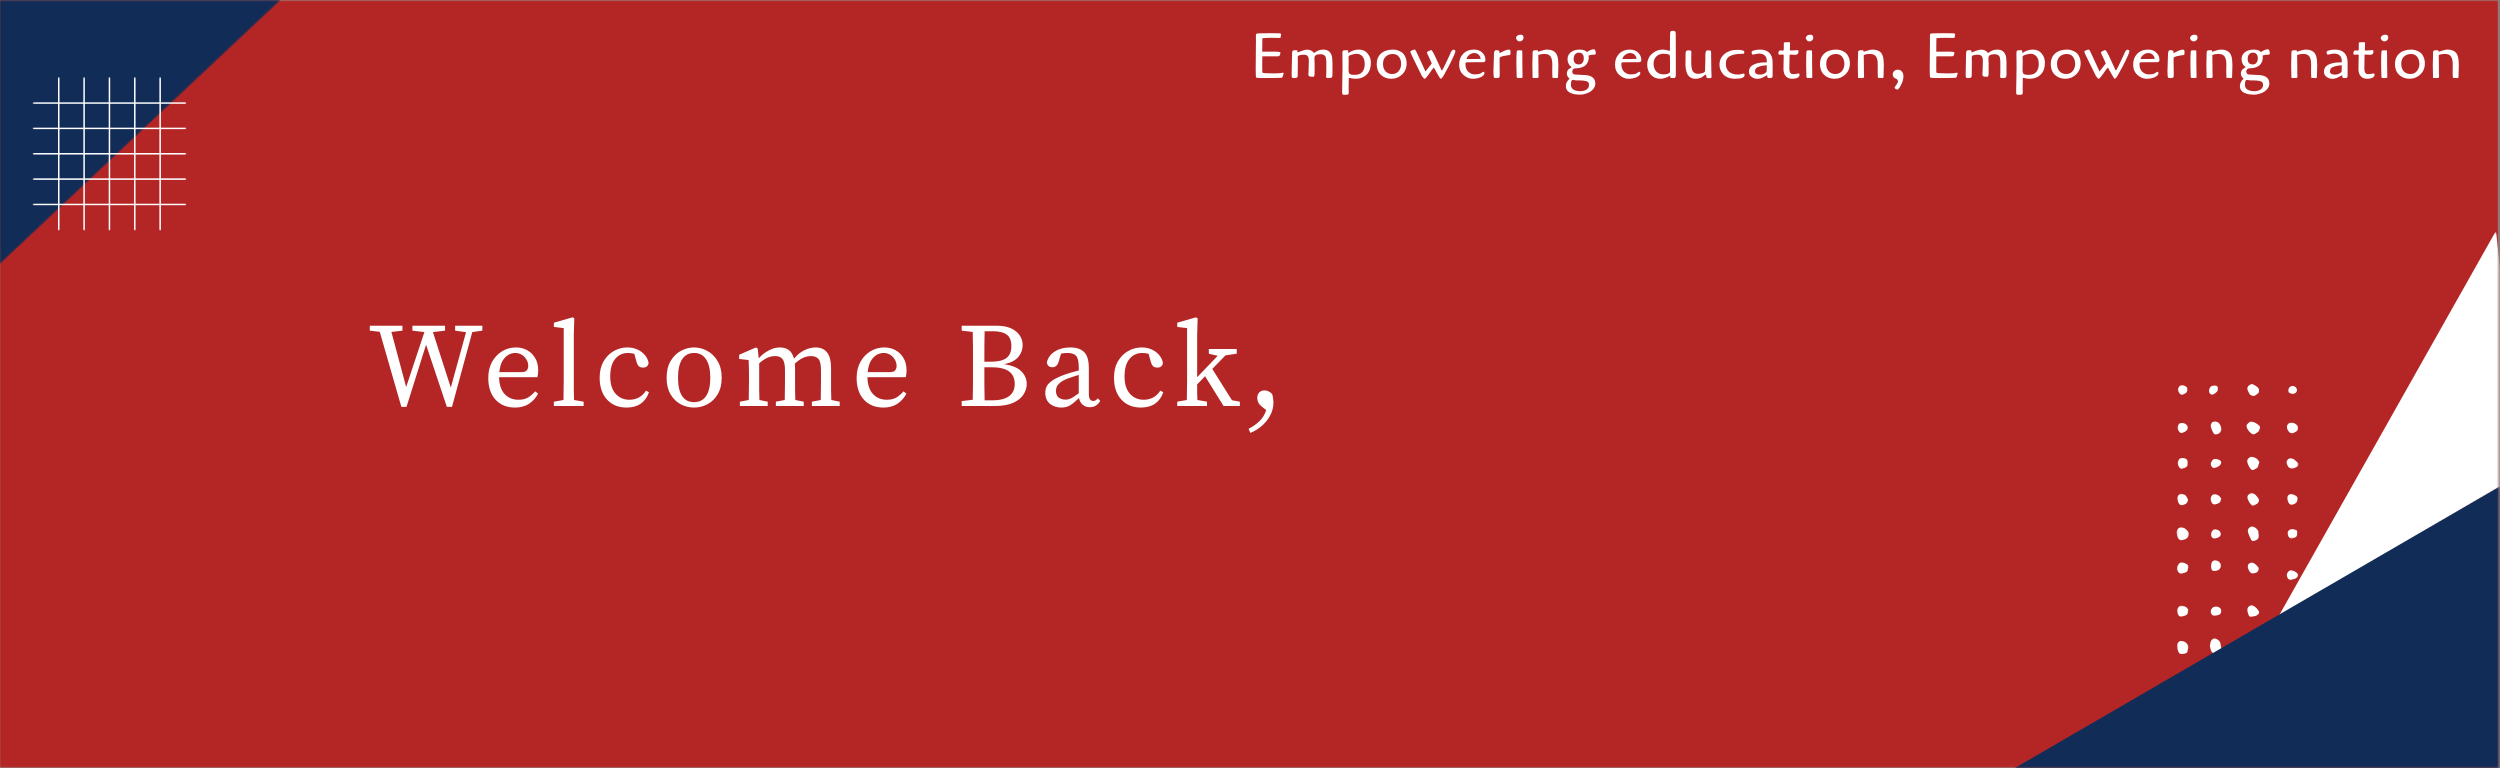<svg width="1250" height="384" viewBox="0 0 1250 384" fill="none" xmlns="http://www.w3.org/2000/svg">
<rect x="0" y="0" width="1250" height="384" fill="#808080" stroke="none"/>
<g clip-path="url(#clip0_5_1868)">
<mask id="mask0_5_1868" style="mask-type:luminance" maskUnits="userSpaceOnUse" x="0" y="0" width="1250" height="384">
<path d="M0 0.104H1249.33V383.896H0V0.104Z" fill="white"/>
</mask>
<g mask="url(#mask0_5_1868)">
<path d="M0 0.104H1249.33V383.896H0V0.104Z" fill="white"/>
<path d="M0 0.104H1249.33V383.896H0V0.104Z" fill="#B42625"/>
</g>
<mask id="mask1_5_1868" style="mask-type:luminance" maskUnits="userSpaceOnUse" x="0" y="0" width="184" height="154">
<path d="M0 0.104H184V153.333H0V0.104Z" fill="white"/>
</mask>
<g mask="url(#mask1_5_1868)">
<mask id="mask2_5_1868" style="mask-type:luminance" maskUnits="userSpaceOnUse" x="-151" y="-178" width="335" height="331">
<path d="M183.214 -40.057L-21.438 152.375L-150.74 14.87L53.911 -177.568L183.214 -40.057Z" fill="white"/>
</mask>
<g mask="url(#mask2_5_1868)">
<mask id="mask3_5_1868" style="mask-type:luminance" maskUnits="userSpaceOnUse" x="-49" y="-82" width="233" height="235">
<path d="M183.214 -40.057L-48.344 -81.411L-21.302 152.245L183.214 -40.057Z" fill="white"/>
</mask>
<g mask="url(#mask3_5_1868)">
<path d="M183.214 -40.057L-21.438 152.375L-150.74 14.87L53.911 -177.568L183.214 -40.057Z" fill="#102C57"/>
</g>
</g>
</g>
<path d="M1123.46 322.979C1123.55 322.193 1123.58 321.464 1123.72 320.734C1123.87 320.068 1124.25 319.542 1124.92 319.219C1125.56 318.927 1126.17 318.901 1126.84 319.219C1127.71 319.656 1128.44 320.297 1129.06 321.026C1129.7 321.781 1129.9 322.745 1129.72 323.734C1129.64 324.287 1128.04 326.474 1127.54 326.708C1127.34 326.792 1127.14 326.88 1126.93 326.912C1126.41 326.969 1125.91 326.969 1125.39 326.995C1124.43 327.026 1124.07 326.766 1123.87 325.776C1123.67 324.87 1123.58 323.912 1123.46 322.979Z" fill="white"/>
<path d="M1104.94 322.891C1105.08 322.161 1105.17 321.552 1105.32 320.937C1105.49 320.182 1106.02 319.714 1106.69 319.365C1106.98 319.219 1107.3 319.193 1107.62 319.281C1108.32 319.453 1108.96 319.833 1109.48 320.328C1109.89 320.708 1110.15 321.203 1110.24 321.786C1110.42 322.802 1110.42 323.854 1110.91 324.781C1111.29 325.484 1110.88 326.005 1110.51 326.531C1110.42 326.646 1110.27 326.792 1110.13 326.792C1109.34 326.88 1108.52 327.083 1107.77 326.995C1106.66 326.88 1105.84 326.182 1105.46 325.135C1105.17 324.406 1105.08 323.589 1104.94 322.891Z" fill="white"/>
<path d="M1126.46 270.552C1126.26 270.464 1126.06 270.375 1125.88 270.26C1125.77 270.172 1125.68 270.057 1125.59 269.911C1124.95 268.656 1124.34 267.375 1123.99 266.01C1123.76 265.047 1124.07 264.26 1124.89 263.677C1125.47 263.271 1126.11 263.156 1126.79 263.417C1127.71 263.766 1128.42 264.406 1128.97 265.224C1129.08 265.396 1129.15 265.63 1129.17 265.833C1129.26 266.417 1129.32 267 1129.35 267.583C1129.35 268.016 1129.32 268.484 1129.23 268.891C1129.17 269.156 1128.97 269.443 1128.77 269.62C1128.07 270.203 1127.28 270.406 1126.46 270.552Z" fill="white"/>
<path d="M1123.26 213.057C1123.35 212.766 1123.35 212.417 1123.52 212.213C1123.9 211.776 1124.34 211.37 1124.8 211.021C1124.95 210.901 1125.21 210.818 1125.42 210.844C1125.91 210.875 1126.46 210.901 1126.93 211.104C1127.89 211.484 1128.77 212.068 1129.55 212.739C1129.99 213.114 1130.1 213.583 1129.93 214.135C1129.81 214.484 1129.67 214.833 1129.58 215.182C1129.46 215.562 1129.23 215.823 1128.94 216.031C1128.59 216.292 1128.21 216.526 1127.83 216.755C1126.96 217.312 1126.37 217.312 1125.62 216.698C1124.74 216 1124.05 215.156 1123.55 214.135C1123.37 213.786 1123.35 213.406 1123.26 213.057Z" fill="white"/>
<path d="M1126.08 228.437C1127.66 228.641 1128.82 229.453 1129.58 230.823C1129.67 231 1129.67 231.26 1129.61 231.463C1129.49 231.812 1129.2 232.135 1129.2 232.484C1129.17 233.531 1128.56 234.088 1127.69 234.463C1127.48 234.552 1127.28 234.667 1127.1 234.786C1126.35 235.281 1125.73 234.958 1125.36 234.463C1124.57 233.474 1123.99 232.37 1123.67 231.146C1123.46 230.359 1123.7 229.687 1124.28 229.135C1124.78 228.667 1125.36 228.349 1126.08 228.437Z" fill="white"/>
<mask id="mask4_5_1868" style="mask-type:luminance" maskUnits="userSpaceOnUse" x="1088" y="262" width="7" height="9">
<path d="M1088.22 262.667H1094.67V270.667H1088.22V262.667Z" fill="white"/>
</mask>
<g mask="url(#mask4_5_1868)">
<path d="M1088.28 266.271C1088.34 265.427 1088.63 264.698 1089.24 264.146C1089.44 263.943 1089.8 263.797 1090.11 263.766C1091.19 263.651 1092.18 263.88 1093 264.667C1093.41 265.047 1093.79 265.453 1094.14 265.922C1094.31 266.156 1094.45 266.505 1094.45 266.797C1094.43 267.99 1093.93 268.979 1092.82 269.531C1092.24 269.797 1091.63 269.969 1091.02 270.115C1090.29 270.292 1089.56 269.88 1089.18 269.271C1088.54 268.339 1088.43 267.292 1088.28 266.271Z" fill="white"/>
</g>
<path d="M1123.72 248.797C1123.72 248.01 1123.93 247.484 1124.51 247.135C1124.72 247.021 1124.89 246.901 1125.09 246.787C1125.44 246.609 1125.79 246.552 1126.17 246.641C1126.76 246.787 1127.31 246.99 1127.74 247.427C1128.44 248.094 1129.03 248.854 1129.43 249.755C1129.52 249.932 1129.55 250.224 1129.49 250.396C1129.29 251.037 1129.03 251.651 1128.36 251.969C1127.89 252.203 1127.45 252.464 1126.99 252.698C1126.64 252.875 1125.97 252.755 1125.73 252.495C1124.89 251.62 1124.28 250.63 1123.87 249.495C1123.76 249.234 1123.72 248.943 1123.72 248.797Z" fill="white"/>
<path d="M1129.52 195.349C1129.55 195.932 1129.43 196.281 1129.15 196.542C1128.65 196.979 1128.13 197.391 1127.57 197.74C1127.19 198 1126.76 198.031 1126.29 197.911C1125.56 197.74 1124.92 197.417 1124.57 196.661C1124.34 196.104 1124.05 195.609 1123.81 195.057C1123.43 194.125 1123.81 193.104 1124.66 192.583C1124.83 192.464 1125.04 192.38 1125.24 192.26C1125.65 192 1126.08 192 1126.49 192.177C1127.25 192.495 1127.92 192.901 1128.56 193.427C1129.29 193.979 1129.58 194.677 1129.52 195.349Z" fill="white"/>
<path d="M1123.67 305.151C1123.58 303.057 1125.5 302.297 1126.64 302.88C1127.86 303.521 1128.77 304.484 1129.43 305.646C1129.67 306.026 1129.58 306.552 1129.29 306.901C1128.73 307.542 1128.09 308.005 1127.22 308.094C1126.64 308.182 1126.06 308.297 1125.47 308.385C1125.07 308.443 1124.57 308.125 1124.4 307.745C1123.96 306.813 1123.72 305.823 1123.67 305.151Z" fill="white"/>
<mask id="mask5_5_1868" style="mask-type:luminance" maskUnits="userSpaceOnUse" x="1088" y="320" width="7" height="8">
<path d="M1088.22 320H1094.67V328H1088.22V320Z" fill="white"/>
</mask>
<g mask="url(#mask5_5_1868)">
<path d="M1090.84 326.995C1090.11 327.057 1089.62 326.766 1089.3 326.125C1088.72 325.047 1088.57 323.854 1088.57 322.656C1088.57 321.901 1088.98 321.287 1089.53 320.792C1089.73 320.589 1090.11 320.5 1090.41 320.5C1092.16 320.474 1093.49 321.375 1094.1 322.979C1094.22 323.271 1094.22 323.62 1094.16 323.912C1094.05 324.375 1093.87 324.781 1093.84 325.281C1093.79 326.24 1093.38 326.563 1092.3 326.823C1091.8 326.938 1091.31 326.969 1090.84 326.995Z" fill="white"/>
</g>
<mask id="mask6_5_1868" style="mask-type:luminance" maskUnits="userSpaceOnUse" x="1142" y="210" width="8" height="8">
<path d="M1142.67 210.667H1149.19V217.333H1142.67V210.667Z" fill="white"/>
</mask>
<g mask="url(#mask6_5_1868)">
<path d="M1143.47 213.464C1143.47 212.302 1144.35 211.37 1145.57 211.339C1146.91 211.313 1147.99 211.891 1148.8 212.943C1149.09 213.318 1149.07 213.755 1149.04 214.224C1148.98 214.834 1148.78 215.36 1148.19 215.677C1147.72 215.912 1147.32 216.203 1146.85 216.438C1146.01 216.844 1145.02 216.61 1144.46 215.886C1143.77 215.037 1143.47 214.25 1143.47 213.464Z" fill="white"/>
</g>
<path d="M1107.53 210.755C1107.88 210.818 1108.2 210.844 1108.49 210.932C1108.72 210.99 1108.96 211.104 1109.14 211.25C1109.92 211.979 1110.42 212.943 1110.59 213.958C1110.91 215.823 1109.6 217.224 1107.68 217.193C1107.36 217.193 1107.04 217.021 1106.86 216.755C1106.19 215.651 1105.7 214.484 1105.41 213.234C1105.23 212.474 1105.61 211.833 1105.99 211.224C1106.08 211.104 1106.25 211.021 1106.4 210.99C1106.78 210.901 1107.15 210.844 1107.53 210.755Z" fill="white"/>
<mask id="mask7_5_1868" style="mask-type:luminance" maskUnits="userSpaceOnUse" x="1142" y="228" width="8" height="7">
<path d="M1142.67 228H1149.19V234.667H1142.67V228Z" fill="white"/>
</mask>
<g mask="url(#mask7_5_1868)">
<path d="M1145.31 229.193C1146.04 229.167 1146.73 229.453 1147.32 229.922C1147.93 230.417 1148.51 231 1149.09 231.552C1149.39 231.812 1149.3 232.687 1148.98 232.979C1148.19 233.677 1147.29 234.146 1146.24 234.26C1145.36 234.38 1144.64 234.057 1144.11 233.328C1143.82 232.922 1143.62 232.427 1143.42 231.958C1143.07 231.115 1143.33 230.385 1143.91 229.745C1144.26 229.37 1144.72 229.167 1145.31 229.193Z" fill="white"/>
</g>
<path d="M1126.43 286.719C1125.88 286.688 1125.56 286.542 1125.27 286.281C1124.57 285.578 1124.14 284.734 1123.93 283.776C1123.84 283.427 1123.9 283.047 1123.96 282.667C1124.02 282.292 1124.25 282 1124.57 281.766C1125.39 281.214 1126.23 281.151 1127.07 281.677C1127.89 282.203 1128.56 282.901 1129.15 283.656C1129.52 284.182 1129.32 285.406 1128.73 285.901C1128.47 286.136 1128.12 286.365 1127.8 286.453C1127.31 286.63 1126.79 286.656 1126.43 286.719Z" fill="white"/>
<mask id="mask8_5_1868" style="mask-type:luminance" maskUnits="userSpaceOnUse" x="1088" y="280" width="7" height="8">
<path d="M1088.22 280H1094.67V288H1088.22V280Z" fill="white"/>
</mask>
<g mask="url(#mask8_5_1868)">
<path d="M1088.51 284.151C1088.43 283.281 1088.89 282.667 1089.36 282C1089.77 281.417 1090.32 281.213 1091.02 281.271C1091.92 281.328 1092.71 281.651 1093.46 282.115C1094.05 282.495 1094.31 283.047 1094.16 283.745C1094.1 284.068 1093.93 284.359 1093.93 284.651C1093.96 285.667 1093.26 286.016 1092.51 286.307C1091.98 286.51 1091.45 286.63 1090.9 286.745C1090.2 286.891 1089.65 286.63 1089.21 286.104C1088.78 285.552 1088.48 284.911 1088.51 284.151Z" fill="white"/>
</g>
<mask id="mask9_5_1868" style="mask-type:luminance" maskUnits="userSpaceOnUse" x="1142" y="246" width="8" height="8">
<path d="M1142.67 246.667H1149.19V253.333H1142.67V246.667Z" fill="white"/>
</mask>
<g mask="url(#mask9_5_1868)">
<path d="M1143.71 248.88C1143.65 247.719 1144.76 246.787 1145.95 247.021C1146.3 247.078 1146.65 247.224 1146.99 247.37C1147.32 247.516 1147.64 247.745 1147.96 247.922C1148.71 248.386 1148.95 248.912 1148.78 249.787C1148.71 250.078 1148.63 250.37 1148.54 250.63C1148.4 251.068 1148.14 251.417 1147.72 251.651C1147.23 251.969 1146.71 252.261 1146.12 252.349C1145.4 252.464 1144.78 252.172 1144.43 251.563C1143.91 250.776 1143.68 249.844 1143.71 248.88Z" fill="white"/>
</g>
<mask id="mask10_5_1868" style="mask-type:luminance" maskUnits="userSpaceOnUse" x="1088" y="302" width="7" height="8">
<path d="M1088.22 302.667H1094.67V309.333H1088.22V302.667Z" fill="white"/>
</mask>
<g mask="url(#mask10_5_1868)">
<path d="M1088.6 305.328C1088.57 304.427 1089.04 303.698 1089.71 303.115C1089.91 302.938 1090.29 302.854 1090.58 302.823C1091.74 302.792 1092.77 303.203 1093.58 304.016C1093.99 304.427 1094.28 304.891 1094.05 305.505C1094.02 305.589 1093.99 305.646 1093.99 305.734C1094.08 307.135 1093.2 307.656 1092.04 307.979C1091.43 308.151 1090.81 308.297 1090.17 308.24C1089.82 308.214 1089.56 308.068 1089.39 307.802C1088.86 307.073 1088.57 306.286 1088.6 305.328Z" fill="white"/>
</g>
<mask id="mask11_5_1868" style="mask-type:luminance" maskUnits="userSpaceOnUse" x="1142" y="284" width="8" height="7">
<path d="M1142.67 284H1149.19V290.667H1142.67V284Z" fill="white"/>
</mask>
<g mask="url(#mask11_5_1868)">
<path d="M1143.42 287.677C1143.35 286.511 1144.23 285.495 1144.99 285.229C1145.25 285.146 1145.57 285.146 1145.86 285.203C1146.97 285.438 1147.93 285.932 1148.74 286.719C1149.18 287.151 1149.24 287.88 1148.86 288.318C1148.51 288.698 1148.16 289.104 1147.67 289.281C1146.97 289.511 1146.27 289.745 1145.57 289.891C1144.76 290.068 1143.94 289.542 1143.68 288.724C1143.5 288.318 1143.44 287.88 1143.42 287.677Z" fill="white"/>
</g>
<mask id="mask12_5_1868" style="mask-type:luminance" maskUnits="userSpaceOnUse" x="1088" y="246" width="7" height="8">
<path d="M1088.22 246.667H1094.67V253.333H1088.22V246.667Z" fill="white"/>
</mask>
<g mask="url(#mask12_5_1868)">
<path d="M1090.52 246.875C1091.05 246.99 1091.54 247.021 1091.98 247.193C1092.33 247.339 1092.71 247.573 1092.94 247.865C1093.32 248.359 1093.61 248.943 1093.93 249.495C1094.02 249.609 1094.05 249.813 1094.02 249.958C1093.81 250.63 1093.72 251.359 1093.03 251.797C1092.47 252.146 1091.92 252.438 1091.28 252.552C1090.5 252.698 1089.82 252.406 1089.44 251.766C1088.98 250.979 1088.75 250.135 1088.69 249.26C1088.63 248.531 1088.92 247.833 1089.47 247.339C1089.73 247.047 1090.17 246.99 1090.52 246.875Z" fill="white"/>
</g>
<mask id="mask13_5_1868" style="mask-type:luminance" maskUnits="userSpaceOnUse" x="1142" y="302" width="8" height="8">
<path d="M1142.67 302.667H1149.19V309.333H1142.67V302.667Z" fill="white"/>
</mask>
<g mask="url(#mask13_5_1868)">
<path d="M1148.16 307.339C1147.41 307.859 1146.62 308.094 1145.8 308.151C1145.05 308.214 1144.35 307.745 1144.11 307.016C1143.79 306.083 1143.79 305.125 1144.14 304.219C1144.46 303.318 1145.31 302.912 1146.27 303.057C1147.29 303.229 1148.02 303.755 1148.45 304.719C1148.69 305.214 1148.78 305.677 1148.57 306.203C1148.36 306.552 1148.25 306.99 1148.16 307.339Z" fill="white"/>
</g>
<mask id="mask14_5_1868" style="mask-type:luminance" maskUnits="userSpaceOnUse" x="1088" y="228" width="7" height="7">
<path d="M1088.22 228H1094.67V234.667H1088.22V228Z" fill="white"/>
</mask>
<g mask="url(#mask14_5_1868)">
<path d="M1093.79 231.958C1093.79 231.99 1093.79 232.224 1093.79 232.453C1093.76 232.891 1093.49 233.182 1093.2 233.448C1092.53 234.026 1091.69 234.26 1090.84 234.464C1090.64 234.521 1090.38 234.38 1090.2 234.26C1089.51 233.797 1089.24 233.068 1088.98 232.281C1088.63 231.172 1089.13 230.302 1089.68 229.427C1090.11 229.281 1090.55 229.021 1090.99 228.99C1091.45 228.958 1091.92 229.078 1092.39 229.193C1093.38 229.396 1093.93 230.214 1093.87 231.292C1093.84 231.438 1093.81 231.609 1093.79 231.958Z" fill="white"/>
</g>
<mask id="mask15_5_1868" style="mask-type:luminance" maskUnits="userSpaceOnUse" x="1142" y="264" width="8" height="6">
<path d="M1142.67 264H1149.19V269.333H1142.67V264Z" fill="white"/>
</mask>
<g mask="url(#mask15_5_1868)">
<path d="M1146.39 264.552C1146.77 264.641 1147.35 264.812 1147.9 264.958C1148.42 265.104 1148.57 265.516 1148.6 265.979C1148.63 266.125 1148.63 266.271 1148.63 266.417C1148.54 268.224 1148.25 268.802 1145.95 269.297C1145.4 269.417 1144.93 269.182 1144.58 268.745C1143.99 268.016 1143.85 267.146 1143.85 266.24C1143.85 265.573 1144.72 264.755 1145.48 264.641C1145.71 264.583 1145.95 264.583 1146.39 264.552Z" fill="white"/>
</g>
<path d="M1105.52 283.047C1105.58 282.552 1105.64 282.057 1105.72 281.62C1105.96 280.63 1106.89 280.016 1107.88 280.193C1108.35 280.281 1108.81 280.427 1109.19 280.687C1110.59 281.562 1110.82 283.307 1109.74 284.589C1109.6 284.766 1109.36 284.88 1109.16 285C1108.52 285.406 1107.82 285.437 1107.09 285.464C1106.36 285.495 1105.84 285.083 1105.7 284.443C1105.64 283.979 1105.58 283.484 1105.52 283.047Z" fill="white"/>
<path d="M1105.35 249.146C1105.44 248.911 1105.55 248.417 1105.76 248.01C1106.02 247.484 1106.51 247.193 1107.13 247.161C1108.64 247.078 1109.69 247.807 1110.44 249.057C1110.53 249.203 1110.62 249.375 1110.59 249.495C1110.44 250.021 1110.24 250.542 1110.04 251.036C1109.98 251.156 1109.8 251.271 1109.69 251.359C1109.08 251.734 1108.44 252.057 1107.71 252.172C1106.78 252.349 1106.22 252.057 1105.79 251.182C1105.46 250.516 1105.35 250.047 1105.35 249.146Z" fill="white"/>
<path d="M1110.59 305.531C1110.56 305.854 1110.56 306.172 1110.44 306.463C1110.33 306.724 1110.13 307.073 1109.89 307.193C1108.96 307.63 1107.94 307.891 1106.89 307.802C1106.36 307.776 1106.02 307.484 1105.76 307.047C1105.06 305.854 1105.38 304.484 1106.51 303.698C1106.63 303.609 1106.78 303.521 1106.92 303.463C1107.85 303.26 1108.79 303.172 1109.66 303.755C1110.3 304.161 1110.65 304.719 1110.59 305.531Z" fill="white"/>
<mask id="mask16_5_1868" style="mask-type:luminance" maskUnits="userSpaceOnUse" x="1088" y="210" width="7" height="8">
<path d="M1088.22 210.667H1094.67V217.333H1088.22V210.667Z" fill="white"/>
</mask>
<g mask="url(#mask16_5_1868)">
<path d="M1090.96 211.485C1092.01 211.458 1092.82 211.891 1093.49 212.651C1094.05 213.292 1094.05 214.427 1093.46 215.068C1092.8 215.797 1091.92 216.203 1090.99 216.464C1090.58 216.583 1090.17 216.438 1089.88 216.146C1088.66 214.891 1088.51 213.526 1089.44 212.011C1089.56 211.833 1089.82 211.719 1090.03 211.662C1090.32 211.542 1090.64 211.516 1090.96 211.485Z" fill="white"/>
</g>
<mask id="mask17_5_1868" style="mask-type:luminance" maskUnits="userSpaceOnUse" x="1122" y="337" width="9" height="7">
<path d="M1122.67 337.333H1130.67V343.917H1122.67V337.333Z" fill="white"/>
</mask>
<g mask="url(#mask17_5_1868)">
<path d="M1123.26 340.104C1123.35 339.812 1123.35 339.464 1123.52 339.26C1123.9 338.823 1124.34 338.417 1124.8 338.062C1124.95 337.948 1125.21 337.859 1125.42 337.891C1125.91 337.922 1126.46 337.948 1126.93 338.151C1127.89 338.531 1128.77 339.115 1129.55 339.781C1129.99 340.161 1130.1 340.63 1129.93 341.182C1129.81 341.531 1129.67 341.88 1129.58 342.229C1129.46 342.609 1129.23 342.87 1128.94 343.073C1128.59 343.339 1128.21 343.568 1127.83 343.802C1126.96 344.354 1126.37 344.354 1125.62 343.745C1124.74 343.047 1124.05 342.203 1123.55 341.182C1123.37 340.833 1123.35 340.453 1123.26 340.104Z" fill="white"/>
</g>
<mask id="mask18_5_1868" style="mask-type:luminance" maskUnits="userSpaceOnUse" x="1142" y="337" width="8" height="7">
<path d="M1142.67 337.333H1149.19V343.917H1142.67V337.333Z" fill="white"/>
</mask>
<g mask="url(#mask18_5_1868)">
<path d="M1143.47 340.51C1143.47 339.349 1144.35 338.416 1145.57 338.385C1146.91 338.354 1147.99 338.937 1148.8 339.989C1149.09 340.364 1149.07 340.802 1149.04 341.271C1148.98 341.88 1148.78 342.406 1148.19 342.724C1147.72 342.958 1147.32 343.25 1146.85 343.484C1146.01 343.89 1145.02 343.656 1144.46 342.927C1143.77 342.083 1143.47 341.297 1143.47 340.51Z" fill="white"/>
</g>
<mask id="mask19_5_1868" style="mask-type:luminance" maskUnits="userSpaceOnUse" x="1105" y="337" width="6" height="7">
<path d="M1105.33 337.333H1110.67V343.917H1105.33V337.333Z" fill="white"/>
</mask>
<g mask="url(#mask19_5_1868)">
<path d="M1107.53 337.802C1107.88 337.859 1108.2 337.891 1108.49 337.979C1108.72 338.036 1108.96 338.151 1109.14 338.297C1109.92 339.026 1110.42 339.99 1110.59 341.005C1110.91 342.87 1109.6 344.271 1107.68 344.24C1107.36 344.24 1107.04 344.062 1106.86 343.802C1106.19 342.698 1105.7 341.531 1105.41 340.276C1105.23 339.521 1105.61 338.88 1105.99 338.271C1106.08 338.151 1106.25 338.062 1106.4 338.036C1106.78 337.948 1107.15 337.891 1107.53 337.802Z" fill="white"/>
</g>
<mask id="mask20_5_1868" style="mask-type:luminance" maskUnits="userSpaceOnUse" x="1088" y="337" width="7" height="7">
<path d="M1088.22 337.333H1094.67V343.917H1088.22V337.333Z" fill="white"/>
</mask>
<g mask="url(#mask20_5_1868)">
<path d="M1090.96 338.531C1092.01 338.5 1092.82 338.937 1093.49 339.698C1094.05 340.338 1094.05 341.474 1093.46 342.114C1092.8 342.844 1091.92 343.25 1090.99 343.51C1090.58 343.63 1090.17 343.484 1089.88 343.193C1088.66 341.937 1088.51 340.568 1089.44 339.057C1089.56 338.88 1089.82 338.765 1090.03 338.708C1090.32 338.588 1090.64 338.588 1090.96 338.531Z" fill="white"/>
</g>
<mask id="mask21_5_1868" style="mask-type:luminance" maskUnits="userSpaceOnUse" x="1142" y="321" width="8" height="7">
<path d="M1142.67 321.333H1149.19V328H1142.67V321.333Z" fill="white"/>
</mask>
<g mask="url(#mask21_5_1868)">
<path d="M1143.97 325.25C1143.97 324.844 1143.97 324.698 1143.97 324.552C1143.94 323.62 1144.41 323.005 1145.14 322.542C1145.45 322.338 1145.83 322.281 1146.18 322.338C1147.32 322.51 1148.05 323.213 1148.42 324.26C1148.51 324.521 1148.51 324.87 1148.4 325.104C1147.72 326.531 1146.5 327.172 1144.96 326.937C1144.52 326.88 1144.11 326.5 1144.06 326.068C1144.03 325.745 1143.99 325.396 1143.97 325.25Z" fill="white"/>
</g>
<path d="M1107.68 229.516C1108.67 229.542 1109.57 229.719 1110.3 230.448C1110.53 230.677 1110.68 231 1110.59 231.318C1110.44 232.021 1110.13 232.661 1109.48 233.068C1108.81 233.505 1108.08 233.797 1107.3 233.943C1106.8 234.026 1106.36 233.854 1106.02 233.505C1105.35 232.807 1105.2 231.901 1105.61 231.089C1105.79 230.74 1106.02 230.417 1106.25 230.068C1106.48 229.719 1106.86 229.573 1107.27 229.542C1107.36 229.516 1107.53 229.516 1107.68 229.516Z" fill="white"/>
<path d="M1107.73 264.698C1108 264.755 1108.49 264.813 1108.93 264.99C1109.74 265.281 1110.21 265.891 1110.36 266.766C1110.47 267.406 1110.18 268.104 1109.66 268.427C1108.9 268.891 1108.08 269.214 1107.18 269.214C1106.43 269.214 1105.81 268.745 1105.64 267.958C1105.37 266.854 1105.7 265.922 1106.43 265.104C1106.74 264.787 1107.12 264.698 1107.73 264.698Z" fill="white"/>
<mask id="mask22_5_1868" style="mask-type:luminance" maskUnits="userSpaceOnUse" x="1088" y="192" width="7" height="7">
<path d="M1088.22 192H1094.67V198.667H1088.22V192Z" fill="white"/>
</mask>
<g mask="url(#mask22_5_1868)">
<path d="M1091.25 192.641C1091.98 192.698 1092.62 192.99 1093.2 193.427C1093.32 193.516 1093.44 193.661 1093.49 193.807C1093.93 194.708 1093.64 196.047 1092.82 196.573C1092.36 196.865 1091.83 197.099 1091.34 197.302C1090.93 197.474 1090.35 197.302 1090.03 196.953C1089.59 196.484 1089.24 195.964 1089.09 195.323C1088.89 194.474 1089.13 193.75 1089.71 193.135C1090.11 192.698 1090.67 192.641 1091.25 192.641Z" fill="white"/>
</g>
<mask id="mask23_5_1868" style="mask-type:luminance" maskUnits="userSpaceOnUse" x="1144" y="192" width="6" height="6">
<path d="M1144 192H1149.19V197.333H1144V192Z" fill="white"/>
</mask>
<g mask="url(#mask23_5_1868)">
<path d="M1146.27 197.068C1145.8 196.891 1145.22 196.719 1144.72 196.458C1144.14 196.167 1143.88 195.089 1144.2 194.474C1144.29 194.271 1144.41 194.099 1144.55 193.922C1145.57 192.583 1147.26 192.672 1148.22 194.099C1148.71 194.854 1148.54 195.932 1147.78 196.458C1147.55 196.63 1147.29 196.776 1147.03 196.891C1146.79 196.953 1146.56 196.979 1146.27 197.068Z" fill="white"/>
</g>
<path d="M1108.93 194.448C1108.93 194.474 1108.93 194.797 1108.84 195.115C1108.79 195.349 1108.7 195.583 1108.55 195.755C1108.03 196.37 1107.39 196.833 1106.66 197.182C1105.9 197.536 1105 197.156 1104.71 196.338C1104.3 195.26 1104.56 194.302 1105.26 193.458C1105.44 193.224 1105.76 193.078 1106.05 192.963C1106.57 192.755 1107.12 192.755 1107.68 192.818C1108.67 192.875 1108.96 193.281 1108.93 194.448Z" fill="white"/>
<mask id="mask24_5_1868" style="mask-type:luminance" maskUnits="userSpaceOnUse" x="1137" y="114" width="113" height="197">
<path d="M1137.33 114.667H1249.33V310.667H1137.33V114.667Z" fill="white"/>
</mask>
<g mask="url(#mask24_5_1868)">
<mask id="mask25_5_1868" style="mask-type:luminance" maskUnits="userSpaceOnUse" x="1081" y="115" width="224" height="195">
<path d="M1081.76 213.016L1248.1 115.344L1304.78 211.87L1138.44 309.547L1081.76 213.016Z" fill="white"/>
</mask>
<g mask="url(#mask25_5_1868)">
<mask id="mask26_5_1868" style="mask-type:luminance" maskUnits="userSpaceOnUse" x="1081" y="115" width="224" height="195">
<path d="M1081.76 213.016L1248.1 115.344L1304.78 211.87L1138.44 309.547L1081.76 213.016Z" fill="white"/>
</mask>
<g mask="url(#mask26_5_1868)">
<mask id="mask27_5_1868" style="mask-type:luminance" maskUnits="userSpaceOnUse" x="1081" y="115" width="224" height="195">
<path d="M1081.76 213.016L1248.1 115.344L1304.78 211.87L1138.44 309.547L1081.76 213.016Z" fill="white"/>
</mask>
<g mask="url(#mask27_5_1868)">
<path d="M1138.54 309.49L1248.01 115.396L1260.86 237.661L1138.54 309.49Z" fill="white"/>
</g>
</g>
</g>
</g>
<mask id="mask28_5_1868" style="mask-type:luminance" maskUnits="userSpaceOnUse" x="920" y="168" width="330" height="216">
<path d="M920.766 168.917H1249.33V383.896H920.766V168.917Z" fill="white"/>
</mask>
<g mask="url(#mask28_5_1868)">
<path d="M921.005 434.182L1377.89 168.917L1257.36 434.182H921.005Z" fill="#102C57"/>
</g>
<mask id="mask29_5_1868" style="mask-type:luminance" maskUnits="userSpaceOnUse" x="16" y="38" width="78" height="78">
<path d="M16.323 38.484H93.281V115.443H16.323V38.484Z" fill="white"/>
</mask>
<g mask="url(#mask29_5_1868)">
<path d="M92.75 64.583C92.854 64.583 92.943 64.547 93.016 64.474C93.088 64.401 93.125 64.312 93.125 64.208C93.125 64.104 93.088 64.016 93.016 63.943C92.943 63.87 92.854 63.833 92.75 63.833H80.453V51.911H92.75C92.854 51.911 92.943 51.875 93.016 51.797C93.088 51.724 93.125 51.635 93.125 51.531C93.125 51.427 93.088 51.339 93.016 51.266C92.943 51.193 92.854 51.156 92.75 51.156H80.453V38.859C80.453 38.755 80.411 38.667 80.338 38.594C80.266 38.521 80.177 38.484 80.073 38.484C79.969 38.484 79.88 38.521 79.807 38.594C79.734 38.667 79.698 38.755 79.698 38.859V51.156H67.776V38.859C67.776 38.755 67.74 38.667 67.661 38.594C67.588 38.521 67.5 38.484 67.396 38.484C67.292 38.484 67.203 38.521 67.13 38.594C67.057 38.667 67.021 38.755 67.021 38.859V51.156H55.099V38.859C55.099 38.755 55.062 38.667 54.989 38.594C54.917 38.521 54.828 38.484 54.724 38.484C54.62 38.484 54.531 38.521 54.458 38.594C54.385 38.667 54.349 38.755 54.349 38.859V51.156H42.427V38.859C42.427 38.755 42.391 38.667 42.318 38.594C42.239 38.521 42.151 38.484 42.047 38.484C41.943 38.484 41.854 38.521 41.781 38.594C41.708 38.667 41.672 38.755 41.672 38.859V51.156H29.75V38.859C29.75 38.755 29.713 38.667 29.641 38.594C29.568 38.521 29.479 38.484 29.375 38.484C29.271 38.484 29.182 38.521 29.104 38.594C29.031 38.667 28.995 38.755 28.995 38.859V51.156H16.698C16.594 51.156 16.505 51.193 16.432 51.266C16.359 51.339 16.323 51.427 16.323 51.531C16.323 51.635 16.359 51.724 16.432 51.797C16.505 51.875 16.594 51.911 16.698 51.911H28.995V63.833H16.698C16.594 63.833 16.505 63.87 16.432 63.943C16.359 64.016 16.323 64.104 16.323 64.208C16.323 64.312 16.359 64.401 16.432 64.474C16.505 64.547 16.594 64.583 16.698 64.583H28.995V76.505H16.698C16.594 76.505 16.505 76.542 16.432 76.615C16.359 76.693 16.323 76.781 16.323 76.885C16.323 76.99 16.359 77.078 16.432 77.151C16.505 77.224 16.594 77.26 16.698 77.26H28.995V89.182H16.698C16.594 89.182 16.505 89.219 16.432 89.292C16.359 89.365 16.323 89.453 16.323 89.557C16.323 89.662 16.359 89.75 16.432 89.823C16.505 89.896 16.594 89.932 16.698 89.932H28.995V101.859H16.698C16.594 101.859 16.505 101.896 16.432 101.969C16.359 102.042 16.323 102.13 16.323 102.234C16.323 102.339 16.359 102.427 16.432 102.5C16.505 102.573 16.594 102.609 16.698 102.609H28.995V114.906C28.995 115.01 29.031 115.099 29.104 115.172C29.182 115.25 29.271 115.286 29.375 115.286C29.479 115.286 29.568 115.25 29.641 115.172C29.713 115.099 29.75 115.01 29.75 114.906V102.609H41.672V114.906C41.672 115.01 41.708 115.099 41.781 115.172C41.854 115.25 41.943 115.286 42.047 115.286C42.151 115.286 42.239 115.25 42.318 115.172C42.391 115.099 42.427 115.01 42.427 114.906V102.609H54.349V114.906C54.349 115.01 54.385 115.099 54.458 115.172C54.531 115.25 54.62 115.286 54.724 115.286C54.828 115.286 54.917 115.25 54.989 115.172C55.062 115.099 55.099 115.01 55.099 114.906V102.609H67.021V114.906C67.021 115.01 67.057 115.099 67.13 115.172C67.203 115.25 67.292 115.286 67.396 115.286C67.5 115.286 67.588 115.25 67.661 115.172C67.74 115.099 67.776 115.01 67.776 114.906V102.609H79.698V114.906C79.698 115.01 79.734 115.099 79.807 115.172C79.88 115.25 79.969 115.286 80.073 115.286C80.177 115.286 80.266 115.25 80.338 115.172C80.411 115.099 80.453 115.01 80.453 114.906V102.609H92.75C92.854 102.609 92.943 102.573 93.016 102.5C93.088 102.427 93.125 102.339 93.125 102.234C93.125 102.13 93.088 102.042 93.016 101.969C92.943 101.896 92.854 101.859 92.75 101.859H80.453V89.932H92.75C92.854 89.932 92.943 89.896 93.016 89.823C93.088 89.75 93.125 89.662 93.125 89.557C93.125 89.453 93.088 89.365 93.016 89.292C92.943 89.219 92.854 89.182 92.75 89.182H80.453V77.26H92.75C92.854 77.26 92.943 77.224 93.016 77.151C93.088 77.078 93.125 76.99 93.125 76.885C93.125 76.781 93.088 76.693 93.016 76.615C92.943 76.542 92.854 76.505 92.75 76.505H80.453V64.583H92.75ZM79.698 51.911V63.833H67.776V51.911H79.698ZM67.021 51.911V63.833H55.099V51.911H67.021ZM54.349 77.26V89.182H42.427V77.26H54.349ZM42.427 76.505V64.583H54.349V76.505H42.427ZM55.099 77.26H67.021V89.182H55.099V77.26ZM55.099 76.505V64.583H67.021V76.505H55.099ZM54.349 51.911V63.833H42.427V51.911H54.349ZM29.75 51.911H41.672V63.833H29.75V51.911ZM29.75 64.583H41.672V76.505H29.75V64.583ZM29.75 77.26H41.672V89.182H29.75V77.26ZM29.75 101.859V89.932H41.672V101.859H29.75ZM42.427 101.859V89.932H54.349V101.859H42.427ZM55.099 101.859V89.932H67.021V101.859H55.099ZM79.698 101.859H67.776V89.932H79.698V101.859ZM79.698 89.182H67.776V77.26H79.698V89.182ZM79.698 76.505H67.776V64.583H79.698V76.505Z" fill="white"/>
</g>
<path d="M639.656 18.968L635.72 18.904C633.544 18.904 632.029 18.979 631.176 19.128C631.133 20.579 631.112 22.819 631.112 25.848L636.584 25.816H637.128C639.176 25.816 640.2 25.987 640.2 26.328C640.2 26.648 640.125 27.011 639.976 27.416C639.827 27.8 639.656 28.024 639.464 28.088C639.272 28.152 638.867 28.184 638.248 28.184L631.176 28.152C631.155 28.771 631.144 29.261 631.144 29.624L631.112 32.216V34.008C631.112 35.416 631.144 36.184 631.208 36.312C631.336 36.568 633.32 36.696 637.16 36.696C638.483 36.696 639.432 36.664 640.008 36.6L641.352 36.344C641.672 36.344 641.832 36.451 641.832 36.664C641.832 36.856 641.736 37.176 641.544 37.624C641.331 38.349 641.181 38.744 641.096 38.808C640.861 38.936 639.155 39 635.976 39H630.12C628.968 39 628.296 38.925 628.104 38.776C627.933 38.605 627.848 37.229 627.848 34.648L627.944 23.224L627.976 20.632L627.944 18.232C627.944 17.507 628.008 17.08 628.136 16.952C628.307 16.76 628.925 16.664 629.992 16.664L634.504 16.6L638.728 16.632C639.731 16.632 640.285 16.696 640.392 16.824C640.499 16.931 640.552 17.037 640.552 17.144L640.424 17.912C640.403 18.019 640.392 18.147 640.392 18.296C640.392 18.424 640.381 18.52 640.36 18.584C640.36 18.648 640.339 18.712 640.296 18.776C640.232 18.904 640.019 18.968 639.656 18.968ZM647.19 25.112L648.566 25.144C648.587 25.165 648.683 25.528 648.854 26.232C649.025 26.168 649.473 25.987 650.198 25.688C651.67 25.112 652.822 24.824 653.654 24.824C655.041 24.824 656.15 25.389 656.982 26.52L657.302 26.296C657.537 26.147 657.686 26.051 657.75 26.008L658.134 25.784C658.347 25.656 658.507 25.571 658.614 25.528C658.721 25.485 658.881 25.411 659.094 25.304C659.329 25.197 659.521 25.123 659.67 25.08C659.841 25.037 660.033 24.984 660.246 24.92C660.651 24.835 661.11 24.792 661.622 24.792C663.862 24.792 665.291 25.859 665.91 27.992C666.081 28.461 666.187 29.592 666.23 31.384V37.336C666.23 38.061 666.102 38.531 665.846 38.744C665.611 38.936 665.153 39.032 664.47 39.032C663.809 39.032 663.403 38.989 663.254 38.904C663.126 38.797 663.062 38.552 663.062 38.168L663.158 36.248V32.408C663.158 32.323 663.158 32.045 663.158 31.576C663.158 31.107 663.147 30.701 663.126 30.36C663.126 30.019 663.073 29.592 662.966 29.08C662.881 28.568 662.742 28.205 662.55 27.992C662.017 27.395 661.227 27.096 660.182 27.096C658.198 27.096 657.206 27.747 657.206 29.048L657.302 31.96V36.312C657.302 37.251 657.217 37.869 657.046 38.168C656.961 38.317 656.769 38.392 656.47 38.392C655.275 38.392 654.582 38.243 654.39 37.944C654.241 37.731 654.177 37.4 654.198 36.952C654.241 36.504 654.262 36.248 654.262 36.184L654.422 30.52C654.422 29.304 654.219 28.472 653.814 28.024C653.409 27.576 652.779 27.352 651.926 27.352C649.878 27.352 648.854 27.747 648.854 28.536L648.918 31.16L648.854 36.696C648.854 36.824 648.854 37.027 648.854 37.304C648.875 37.56 648.875 37.731 648.854 37.816L648.822 38.2C648.801 38.371 648.769 38.488 648.726 38.552C648.47 38.787 648.257 38.915 648.086 38.936C647.617 39 647.243 39.032 646.966 39.032C646.71 39.032 646.529 39.021 646.422 39C646.337 38.979 646.262 38.947 646.198 38.904C646.134 38.84 646.081 38.787 646.038 38.744C645.995 38.68 645.953 38.595 645.91 38.488C645.889 38.36 645.867 38.253 645.846 38.168C645.846 38.061 645.846 37.912 645.846 37.72V36.088L645.974 29.432L646.038 26.776L646.102 26.136C646.102 25.88 646.155 25.677 646.262 25.528C646.39 25.357 646.486 25.261 646.55 25.24C646.806 25.155 647.019 25.112 647.19 25.112ZM674.335 30.68L674.271 34.936C674.271 35.917 674.452 36.579 674.815 36.92C675.178 37.261 676.01 37.432 677.311 37.432C679.06 37.432 680.34 36.941 681.151 35.96C681.962 34.957 682.367 33.645 682.367 32.024C682.367 30.381 681.994 29.123 681.247 28.248C680.522 27.352 679.53 26.904 678.271 26.904C677.567 26.904 676.756 27.053 675.839 27.352C674.943 27.629 674.442 27.896 674.335 28.152C674.292 28.216 674.271 28.355 674.271 28.568L674.303 29.464C674.324 29.763 674.335 30.168 674.335 30.68ZM674.399 38.872C674.335 40.067 674.303 41.795 674.303 44.056C674.346 44.632 674.367 45.251 674.367 45.912C674.367 46.595 674.292 47.011 674.143 47.16C673.994 47.331 673.226 47.416 671.839 47.416C671.519 47.416 671.306 47.277 671.199 47C671.092 46.723 671.05 46.381 671.071 45.976C671.199 40.216 671.263 36.141 671.263 33.752L671.199 27.16V26.744C671.199 26.552 671.199 26.424 671.199 26.36C671.22 26.296 671.231 26.2 671.231 26.072C671.252 25.923 671.274 25.827 671.295 25.784C671.316 25.72 671.338 25.645 671.359 25.56C671.402 25.453 671.444 25.389 671.487 25.368C671.551 25.325 671.626 25.283 671.711 25.24C671.839 25.155 672.234 25.112 672.895 25.112C673.578 25.112 673.951 25.123 674.015 25.144C674.036 25.187 674.058 25.389 674.079 25.752C674.1 26.115 674.132 26.381 674.175 26.552C675.775 25.379 677.514 24.792 679.391 24.792C681.29 24.792 682.772 25.453 683.839 26.776C684.906 28.099 685.439 29.571 685.439 31.192C685.439 32.813 685.183 34.2 684.671 35.352C684.18 36.504 683.338 37.464 682.143 38.232C680.948 39 679.487 39.384 677.759 39.384C676.778 39.384 675.658 39.213 674.399 38.872ZM703.308 31.768C703.308 33.965 702.551 35.789 701.036 37.24C699.543 38.669 697.74 39.384 695.628 39.384C693.538 39.384 691.799 38.723 690.412 37.4C689.047 36.077 688.364 34.296 688.364 32.056C688.364 29.795 689.09 28.024 690.54 26.744C692.012 25.443 694.028 24.792 696.588 24.792C698.018 24.792 699.436 25.24 700.844 26.136C701.57 26.627 702.156 27.363 702.604 28.344C703.074 29.304 703.308 30.445 703.308 31.768ZM696.076 37.016C697.42 37.016 698.498 36.536 699.308 35.576C700.14 34.595 700.556 33.389 700.556 31.96C700.556 30.531 700.194 29.347 699.468 28.408C698.764 27.469 697.719 27 696.332 27C694.967 27 693.815 27.427 692.876 28.28C691.959 29.133 691.5 30.349 691.5 31.928C691.5 33.507 691.927 34.755 692.78 35.672C693.634 36.568 694.732 37.016 696.076 37.016ZM716.934 33.784C716.294 34.467 715.868 34.979 715.654 35.32C713.841 38.051 712.721 39.416 712.294 39.416C712.188 39.416 711.974 39.245 711.654 38.904C711.334 38.563 711.089 38.243 710.918 37.944C710.769 37.645 709.948 35.981 708.454 32.952C706.961 29.901 706.044 28.013 705.702 27.288C705.361 26.541 705.19 26.061 705.19 25.848C705.19 25.613 705.468 25.379 706.022 25.144C706.598 24.909 706.961 24.792 707.11 24.792C707.26 24.792 707.345 24.792 707.366 24.792C707.665 24.813 708.156 25.635 708.838 27.256C709.478 28.621 710.289 30.381 711.27 32.536C712.273 34.669 712.764 35.736 712.742 35.736L713.51 34.776C715.068 32.835 715.857 31.821 715.878 31.736C715.558 30.925 715.334 30.403 715.206 30.168C715.078 29.933 714.876 29.496 714.598 28.856C714.321 28.195 714.065 27.64 713.83 27.192C713.596 26.723 713.478 26.413 713.478 26.264C713.478 26.115 713.574 25.976 713.766 25.848C713.958 25.72 714.15 25.613 714.342 25.528C714.556 25.421 714.79 25.315 715.046 25.208C715.324 25.08 715.494 25.016 715.558 25.016C715.622 24.995 715.718 25.048 715.846 25.176C715.974 25.304 716.102 25.475 716.23 25.688C716.358 25.88 716.476 26.072 716.582 26.264C717.116 27.224 717.777 28.589 718.566 30.36C719.377 32.109 719.878 33.187 720.07 33.592C720.433 34.509 720.7 35.053 720.87 35.224C721.041 35.224 721.404 34.669 721.958 33.56C722.513 32.429 722.94 31.544 723.238 30.904C723.558 30.243 723.9 29.517 724.262 28.728C724.625 27.917 724.87 27.384 724.998 27.128C725.276 26.275 725.638 25.613 726.086 25.144C726.236 24.973 726.385 24.877 726.534 24.856C726.705 24.813 726.929 24.856 727.206 24.984C727.505 25.112 727.676 25.229 727.718 25.336C727.718 25.72 727.505 26.445 727.078 27.512C725.841 30.243 724.913 32.163 724.294 33.272C723.676 34.381 723.238 35.171 722.982 35.64C722.748 36.109 722.524 36.536 722.31 36.92C722.097 37.283 721.873 37.667 721.638 38.072C721.105 38.947 720.668 39.384 720.326 39.384C720.156 39.384 719.612 38.563 718.694 36.92C717.777 35.256 717.19 34.211 716.934 33.784ZM741.596 31.096C741.596 31.096 739.154 31.107 734.268 31.128C733.479 31.128 733.02 31.192 732.892 31.32C732.786 31.469 732.732 31.715 732.732 32.056C732.732 33.72 733.202 35 734.14 35.896C735.1 36.771 736.188 37.208 737.404 37.208C738.62 37.208 739.57 37.048 740.252 36.728C740.274 36.728 740.487 36.589 740.892 36.312C741.298 36.035 741.575 35.896 741.724 35.896C741.895 35.896 742.023 35.96 742.108 36.088C742.194 36.216 742.236 36.344 742.236 36.472C742.236 37.283 741.639 37.976 740.444 38.552C739.25 39.107 737.852 39.384 736.252 39.384C734.674 39.384 733.159 38.744 731.708 37.464C730.279 36.184 729.564 34.456 729.564 32.28C729.564 30.104 730.236 28.312 731.58 26.904C732.946 25.496 734.77 24.792 737.052 24.792C738.716 24.792 740.06 25.283 741.084 26.264C742.172 27.288 742.716 28.525 742.716 29.976C742.716 30.723 742.343 31.096 741.596 31.096ZM733.276 29.528C737.33 29.528 739.676 29.507 740.316 29.464C740.252 28.611 739.922 27.907 739.324 27.352C738.748 26.797 738.012 26.52 737.116 26.52C736.22 26.52 735.378 26.84 734.588 27.48C733.82 28.099 733.383 28.781 733.276 29.528ZM746.72 35.608L746.944 28.504C746.966 28.333 746.976 28.035 746.976 27.608C746.976 27.181 746.987 26.861 747.008 26.648C747.051 26.435 747.104 26.179 747.168 25.88C747.296 25.347 747.606 25.08 748.096 25.08C749.163 25.08 749.696 25.315 749.696 25.784C749.696 26.147 749.707 26.403 749.728 26.552C749.856 26.552 750.475 26.264 751.584 25.688C752.694 25.112 753.643 24.824 754.432 24.824C754.752 24.824 754.966 24.909 755.072 25.08C755.2 25.229 755.264 25.592 755.264 26.168C755.264 26.744 755.19 27.181 755.04 27.48C754.912 27.501 754.678 27.533 754.336 27.576C754.016 27.619 753.771 27.651 753.6 27.672C753.451 27.693 753.227 27.736 752.928 27.8C752.63 27.843 752.395 27.885 752.224 27.928C752.054 27.949 751.84 27.992 751.584 28.056C751.35 28.099 751.147 28.152 750.976 28.216C750.827 28.28 750.667 28.344 750.496 28.408C750.155 28.536 749.92 28.707 749.792 28.92V31L749.856 36.44V36.92C749.856 37.005 749.856 37.187 749.856 37.464C749.856 37.72 749.846 37.933 749.824 38.104C749.824 38.275 749.782 38.445 749.696 38.616C749.526 38.893 749.078 39.032 748.352 39.032C747.648 39.032 747.232 38.989 747.104 38.904C746.848 38.733 746.72 37.635 746.72 35.608ZM759.187 20.6C758.974 20.536 758.718 20.323 758.419 19.96C758.142 19.576 758.003 19.224 758.003 18.904C758.025 18.563 758.238 18.221 758.643 17.88C759.07 17.517 759.614 17.336 760.275 17.336C761.257 17.336 761.747 17.805 761.747 18.744C761.747 19.405 761.534 19.896 761.107 20.216C760.702 20.536 760.329 20.696 759.987 20.696C759.667 20.696 759.401 20.664 759.187 20.6ZM761.171 32.056L761.267 38.392C761.267 38.648 761.235 38.808 761.171 38.872C760.958 38.979 760.51 39.032 759.827 39.032C759.145 39.032 758.718 38.989 758.547 38.904C758.398 38.797 758.323 38.499 758.323 38.008L758.195 32.152C758.195 30.104 758.206 28.803 758.227 28.248L758.323 26.36C758.323 25.763 758.419 25.411 758.611 25.304C758.803 25.197 759.166 25.144 759.699 25.144C760.254 25.144 760.723 25.176 761.107 25.24C761.15 26.179 761.171 26.915 761.171 27.448V32.056ZM767.386 25.144L768.89 25.112C768.89 25.219 768.954 25.485 769.082 25.912C769.21 25.869 769.573 25.741 770.17 25.528C771.578 25.037 772.741 24.792 773.658 24.792C774.597 24.792 775.418 24.941 776.122 25.24C776.826 25.517 777.37 25.88 777.754 26.328C778.138 26.755 778.448 27.331 778.682 28.056C779.024 29.229 779.194 30.787 779.194 32.728C779.194 32.728 779.141 34.552 779.034 38.2C779.034 38.627 778.992 38.872 778.906 38.936C778.842 39 778.544 39.032 778.01 39.032C777.498 39.032 776.901 38.989 776.218 38.904C776.154 38.392 776.122 37.496 776.122 36.216L776.154 32.12C776.154 30.413 775.866 29.133 775.29 28.28C774.714 27.405 773.722 26.968 772.314 26.968C770.928 26.968 769.872 27.171 769.146 27.576L769.21 31.864C769.232 33.784 769.242 35.277 769.242 36.344L769.306 38.232C769.306 38.573 769.221 38.797 769.05 38.904C768.88 38.989 768.517 39.032 767.962 39.032L766.298 38.968L766.17 32.28L766.298 27.416V26.264C766.298 25.517 766.661 25.144 767.386 25.144ZM786.837 29.4C786.837 31.277 787.68 32.216 789.365 32.216C790.176 32.216 790.794 31.939 791.221 31.384C791.669 30.829 791.893 30.083 791.893 29.144C791.893 28.184 791.669 27.48 791.221 27.032C790.794 26.563 790.197 26.328 789.429 26.328C788.661 26.328 788.032 26.605 787.541 27.16C787.072 27.693 786.837 28.44 786.837 29.4ZM788.821 40.184H788.181C787.797 40.184 787.221 40.099 786.453 39.928C785.792 39.928 785.461 40.749 785.461 42.392C785.461 44.419 786.976 45.485 790.005 45.592C791.392 45.592 792.49 45.315 793.301 44.76C794.112 44.227 794.517 43.437 794.517 42.392C794.517 41.411 794.016 40.792 793.013 40.536C792.16 40.301 790.762 40.184 788.821 40.184ZM794.261 27.768C794.346 28.28 794.389 28.611 794.389 28.76C794.389 30.189 793.888 31.448 792.885 32.536C792.586 32.856 792.053 33.187 791.285 33.528C790.517 33.869 789.685 34.061 788.789 34.104C787.957 34.104 787.434 34.157 787.221 34.264C787.008 34.349 786.826 34.435 786.677 34.52C786.549 34.605 786.453 34.712 786.389 34.84C786.218 35.139 786.133 35.459 786.133 35.8C786.133 36.12 786.197 36.387 786.325 36.6C786.474 36.792 786.613 36.941 786.741 37.048C786.89 37.133 787.136 37.208 787.477 37.272C787.989 37.336 789.013 37.389 790.549 37.432C792.085 37.453 793.269 37.549 794.101 37.72C796.469 38.253 797.653 39.608 797.653 41.784C797.653 42.893 797.237 43.885 796.405 44.76C795.594 45.635 794.592 46.275 793.397 46.68C792.224 47.107 791.114 47.32 790.069 47.32C789.045 47.32 788.17 47.256 787.445 47.128C786.72 47 785.994 46.787 785.269 46.488C784.565 46.189 784 45.741 783.573 45.144C783.146 44.568 782.933 43.885 782.933 43.096C782.933 42.307 783.125 41.571 783.509 40.888C783.893 40.227 784.33 39.725 784.821 39.384C783.882 38.573 783.413 37.709 783.413 36.792C783.413 36.301 783.509 35.864 783.701 35.48C783.893 35.096 784.085 34.819 784.277 34.648C784.49 34.477 784.768 34.285 785.109 34.072C785.472 33.859 785.717 33.699 785.845 33.592C785.44 33.272 785.12 32.995 784.885 32.76C784.672 32.525 784.426 32.12 784.149 31.544C783.893 30.947 783.765 30.285 783.765 29.56C783.765 28.131 784.33 26.979 785.461 26.104C786.613 25.229 788.053 24.792 789.781 24.792C791.53 24.792 792.757 25.208 793.461 26.04C794.826 25.101 795.989 24.632 796.949 24.632C797.248 24.632 797.472 24.835 797.621 25.24C797.792 25.645 797.877 26.051 797.877 26.456C797.877 26.84 797.824 27.085 797.717 27.192C797.61 27.277 797.418 27.32 797.141 27.32C795.989 27.32 795.029 27.469 794.261 27.768ZM819.54 31.096C819.54 31.096 817.097 31.107 812.212 31.128C811.423 31.128 810.964 31.192 810.836 31.32C810.729 31.469 810.676 31.715 810.676 32.056C810.676 33.72 811.145 35 812.084 35.896C813.044 36.771 814.132 37.208 815.348 37.208C816.564 37.208 817.513 37.048 818.196 36.728C818.217 36.728 818.431 36.589 818.836 36.312C819.241 36.035 819.519 35.896 819.668 35.896C819.839 35.896 819.967 35.96 820.052 36.088C820.137 36.216 820.18 36.344 820.18 36.472C820.18 37.283 819.583 37.976 818.388 38.552C817.193 39.107 815.796 39.384 814.196 39.384C812.617 39.384 811.103 38.744 809.652 37.464C808.223 36.184 807.508 34.456 807.508 32.28C807.508 30.104 808.18 28.312 809.524 26.904C810.889 25.496 812.713 24.792 814.996 24.792C816.66 24.792 818.004 25.283 819.028 26.264C820.116 27.288 820.66 28.525 820.66 29.976C820.66 30.723 820.287 31.096 819.54 31.096ZM811.22 29.528C815.273 29.528 817.62 29.507 818.26 29.464C818.196 28.611 817.865 27.907 817.268 27.352C816.692 26.797 815.956 26.52 815.06 26.52C814.164 26.52 813.321 26.84 812.532 27.48C811.764 28.099 811.327 28.781 811.22 29.528ZM837.88 18.04L837.912 30.808V37.304C837.912 37.496 837.901 37.624 837.88 37.688C837.88 37.752 837.869 37.859 837.848 38.008C837.848 38.157 837.837 38.264 837.816 38.328C837.731 38.584 837.656 38.733 837.592 38.776C837.549 38.819 837.496 38.861 837.432 38.904C837.283 38.989 836.931 39.032 836.376 39.032C835.821 39.032 835.448 39 835.256 38.936C835.213 38.829 835.181 38.637 835.16 38.36C835.139 38.083 835.117 37.901 835.096 37.816C834.648 38.136 833.923 38.477 832.92 38.84C831.939 39.203 831.053 39.384 830.264 39.384C828.28 39.384 826.669 38.712 825.432 37.368C824.216 36.024 823.608 34.36 823.608 32.376C823.608 29.624 824.803 27.501 827.192 26.008C828.365 25.197 829.859 24.792 831.672 24.792C832.163 24.792 833.251 25.016 834.936 25.464L834.968 24.056V22.36C834.968 19.971 834.979 18.573 835 18.168C835.043 17.763 835.064 17.368 835.064 16.984C835.064 16.6 835.075 16.355 835.096 16.248C835.117 16.12 835.171 15.971 835.256 15.8C835.405 15.544 835.747 15.416 836.28 15.416C836.813 15.416 837.165 15.459 837.336 15.544C837.528 15.629 837.667 15.789 837.752 16.024C837.837 16.344 837.88 16.739 837.88 17.208V18.04ZM826.776 31.672C826.776 33.4 827.224 34.755 828.12 35.736C829.016 36.696 830.232 37.176 831.768 37.176C832.536 37.176 833.176 37.101 833.688 36.952C834.563 36.675 835 36.291 835 35.8V29.88C835 28.472 834.936 27.693 834.808 27.544C834.68 27.331 834.285 27.171 833.624 27.064C832.984 26.936 832.344 26.872 831.704 26.872C830.253 26.872 829.08 27.32 828.184 28.216C827.288 29.112 826.819 30.264 826.776 31.672ZM852.52 35.384L852.68 29.56V27.896C852.68 27 852.744 26.328 852.872 25.88C853.021 25.411 853.32 25.176 853.768 25.176C854.514 25.176 855.048 25.229 855.368 25.336C855.496 25.507 855.56 26.072 855.56 27.032L855.656 35.128L855.784 37.944C855.784 38.627 855.698 38.979 855.528 39C855.08 39.064 854.664 39.096 854.28 39.096C853.917 39.096 853.661 39.064 853.512 39C853.384 38.915 853.298 38.808 853.256 38.68C853.213 38.531 853.181 38.381 853.16 38.232C853.138 38.083 853.117 37.933 853.096 37.784C853.074 37.443 853.021 37.293 852.936 37.336C852.68 37.315 852.168 37.635 851.4 38.296C851.101 38.573 850.632 38.819 849.992 39.032C849.352 39.267 848.573 39.384 847.656 39.384C846.738 39.384 845.917 39.16 845.192 38.712C844.488 38.264 843.965 37.656 843.624 36.888C843.026 35.48 842.728 33.901 842.728 32.152L842.792 27.064L842.824 26.488C842.824 26.019 842.92 25.688 843.112 25.496C843.304 25.283 843.698 25.176 844.296 25.176C844.893 25.176 845.266 25.229 845.416 25.336C845.586 25.421 845.672 25.656 845.672 26.04L845.608 30.712C845.608 33.165 845.864 34.797 846.376 35.608C846.61 35.971 846.952 36.28 847.4 36.536C847.869 36.792 848.424 36.92 849.064 36.92C849.704 36.92 850.44 36.792 851.272 36.536C852.104 36.28 852.52 35.896 852.52 35.384ZM871.745 36.792C872.108 36.792 872.289 37.048 872.289 37.56C872.289 38.776 870.711 39.384 867.553 39.384C866.209 39.384 865.015 39.171 863.969 38.744C862.924 38.317 862.113 37.763 861.537 37.08C860.343 35.672 859.745 34.104 859.745 32.376C859.745 30.157 860.577 28.365 862.241 27C863.905 25.613 865.975 24.92 868.449 24.92C870.924 24.92 872.161 25.272 872.161 25.976C872.161 26.467 872.076 26.744 871.905 26.808C871.735 26.872 871.607 26.904 871.521 26.904H870.945C868.407 26.904 866.433 27.277 865.025 28.024C863.617 28.749 862.913 30.008 862.913 31.8C862.913 33.592 863.447 34.957 864.513 35.896C865.601 36.813 867.116 37.272 869.057 37.272C869.505 37.272 870.017 37.197 870.593 37.048C871.169 36.877 871.553 36.792 871.745 36.792ZM884.51 39.032C883.87 39.032 883.571 38.68 883.614 37.976C883.614 37.741 883.582 37.624 883.518 37.624C883.347 37.688 883.006 37.869 882.494 38.168C879.955 39.725 877.726 39.821 875.806 38.456C874.931 37.837 874.493 36.984 874.493 35.896C874.493 34.253 875.251 33.059 876.766 32.312C878.302 31.565 880.2 31.192 882.462 31.192C882.867 31.192 883.166 31.203 883.358 31.224C883.358 30.861 883.368 30.605 883.39 30.456C883.39 29.24 883.048 28.333 882.366 27.736C881.704 27.117 880.776 26.808 879.582 26.808C879.006 26.808 878.387 26.893 877.726 27.064C877.064 27.235 876.638 27.32 876.446 27.32C876.254 27.32 876.094 27.203 875.966 26.968C875.859 26.733 875.806 26.424 875.806 26.04C875.806 25.656 876.275 25.357 877.214 25.144C878.174 24.909 879.091 24.792 879.966 24.792C882.035 24.792 883.603 25.336 884.67 26.424C885.758 27.512 886.302 29.101 886.302 31.192V37.784C886.302 38.36 886.195 38.712 885.982 38.84C885.768 38.968 885.278 39.032 884.51 39.032ZM883.326 35.672C883.368 35.075 883.39 34.435 883.39 33.752C883.39 33.069 883.379 32.685 883.358 32.6C880.414 32.877 878.622 33.411 877.982 34.2C877.64 34.605 877.47 35.075 877.47 35.608C877.47 36.739 878.312 37.304 879.998 37.304C880.851 37.304 881.608 37.112 882.27 36.728C882.952 36.323 883.304 35.971 883.326 35.672ZM894.746 29.752L894.682 34.36C894.682 35.235 894.832 35.907 895.13 36.376C895.429 36.824 895.93 37.048 896.634 37.048C897.338 37.048 897.936 36.984 898.426 36.856C899.344 36.6 899.802 36.728 899.802 37.24C899.802 38.669 898.48 39.384 895.834 39.384C894.341 39.384 893.178 38.712 892.346 37.368C891.941 36.515 891.738 35.501 891.738 34.328L891.802 30.616L891.866 27.928C891.866 27.629 891.824 27.448 891.738 27.384C891.653 27.299 891.493 27.256 891.258 27.256L890.01 27.352C889.477 27.352 889.21 27.181 889.21 26.84C889.21 26.243 889.274 25.827 889.402 25.592C889.552 25.336 889.818 25.208 890.202 25.208L891.45 25.304C891.749 25.304 891.898 24.941 891.898 24.216C891.898 24.131 891.898 24.077 891.898 24.056V22.232C891.898 21.677 891.909 21.357 891.93 21.272C892.186 21.144 893.029 21.08 894.458 21.08C894.842 21.08 895.034 21.283 895.034 21.688L894.938 25.208C895.194 25.229 895.61 25.24 896.186 25.24L898.746 25.048C899.088 25.048 899.258 25.251 899.258 25.656C899.258 26.829 898.682 27.416 897.53 27.416L895.45 27.288C895.109 27.288 894.896 27.309 894.81 27.352C894.768 27.736 894.746 28.536 894.746 29.752ZM904.062 20.6C903.849 20.536 903.593 20.323 903.294 19.96C903.017 19.576 902.878 19.224 902.878 18.904C902.9 18.563 903.113 18.221 903.518 17.88C903.945 17.517 904.489 17.336 905.15 17.336C906.132 17.336 906.622 17.805 906.622 18.744C906.622 19.405 906.409 19.896 905.982 20.216C905.577 20.536 905.204 20.696 904.862 20.696C904.542 20.696 904.276 20.664 904.062 20.6ZM906.046 32.056L906.142 38.392C906.142 38.648 906.11 38.808 906.046 38.872C905.833 38.979 905.385 39.032 904.702 39.032C904.02 39.032 903.593 38.989 903.422 38.904C903.273 38.797 903.198 38.499 903.198 38.008L903.07 32.152C903.07 30.104 903.081 28.803 903.102 28.248L903.198 26.36C903.198 25.763 903.294 25.411 903.486 25.304C903.678 25.197 904.041 25.144 904.574 25.144C905.129 25.144 905.598 25.176 905.982 25.24C906.025 26.179 906.046 26.915 906.046 27.448V32.056ZM924.933 31.768C924.933 33.965 924.176 35.789 922.661 37.24C921.168 38.669 919.365 39.384 917.253 39.384C915.163 39.384 913.424 38.723 912.037 37.4C910.672 36.077 909.989 34.296 909.989 32.056C909.989 29.795 910.715 28.024 912.165 26.744C913.637 25.443 915.653 24.792 918.213 24.792C919.643 24.792 921.061 25.24 922.469 26.136C923.195 26.627 923.781 27.363 924.229 28.344C924.699 29.304 924.933 30.445 924.933 31.768ZM917.701 37.016C919.045 37.016 920.123 36.536 920.933 35.576C921.765 34.595 922.181 33.389 922.181 31.96C922.181 30.531 921.819 29.347 921.093 28.408C920.389 27.469 919.344 27 917.957 27C916.592 27 915.44 27.427 914.501 28.28C913.584 29.133 913.125 30.349 913.125 31.928C913.125 33.507 913.552 34.755 914.405 35.672C915.259 36.568 916.357 37.016 917.701 37.016ZM930.111 25.144L931.615 25.112C931.615 25.219 931.679 25.485 931.807 25.912C931.935 25.869 932.298 25.741 932.895 25.528C934.303 25.037 935.466 24.792 936.383 24.792C937.322 24.792 938.143 24.941 938.847 25.24C939.551 25.517 940.095 25.88 940.479 26.328C940.863 26.755 941.173 27.331 941.407 28.056C941.749 29.229 941.919 30.787 941.919 32.728C941.919 32.728 941.866 34.552 941.759 38.2C941.759 38.627 941.717 38.872 941.631 38.936C941.567 39 941.269 39.032 940.735 39.032C940.223 39.032 939.626 38.989 938.943 38.904C938.879 38.392 938.847 37.496 938.847 36.216L938.879 32.12C938.879 30.413 938.591 29.133 938.015 28.28C937.439 27.405 936.447 26.968 935.039 26.968C933.653 26.968 932.597 27.171 931.871 27.576L931.935 31.864C931.957 33.784 931.967 35.277 931.967 36.344L932.031 38.232C932.031 38.573 931.946 38.797 931.775 38.904C931.605 38.989 931.242 39.032 930.687 39.032L929.023 38.968L928.895 32.28L929.023 27.416V26.264C929.023 25.517 929.386 25.144 930.111 25.144ZM948.826 44.76C948.378 44.76 948.005 44.643 947.706 44.408C947.429 44.173 947.29 43.928 947.29 43.672C947.29 43.629 947.567 43.235 948.122 42.488C948.698 41.741 948.986 41.144 948.986 40.696C948.986 40.248 948.847 39.917 948.57 39.704C948.293 39.491 947.994 39.32 947.674 39.192C947.354 39.085 947.055 38.861 946.778 38.52C946.501 38.179 946.362 37.72 946.362 37.144C946.362 36.547 946.597 36.013 947.066 35.544C947.557 35.075 948.186 34.84 948.954 34.84C949.722 34.84 950.373 35.139 950.906 35.736C951.439 36.312 951.706 37.123 951.706 38.168C951.706 39.192 951.482 40.248 951.034 41.336C950.607 42.445 950.17 43.288 949.722 43.864C949.274 44.461 948.975 44.76 948.826 44.76ZM976.669 18.968L972.733 18.904C970.557 18.904 969.042 18.979 968.189 19.128C968.146 20.579 968.125 22.819 968.125 25.848L973.597 25.816H974.141C976.189 25.816 977.213 25.987 977.213 26.328C977.213 26.648 977.138 27.011 976.989 27.416C976.839 27.8 976.669 28.024 976.477 28.088C976.285 28.152 975.879 28.184 975.261 28.184L968.189 28.152C968.167 28.771 968.157 29.261 968.157 29.624L968.125 32.216V34.008C968.125 35.416 968.157 36.184 968.221 36.312C968.349 36.568 970.333 36.696 974.173 36.696C975.495 36.696 976.445 36.664 977.021 36.6L978.365 36.344C978.685 36.344 978.845 36.451 978.845 36.664C978.845 36.856 978.749 37.176 978.557 37.624C978.343 38.349 978.194 38.744 978.109 38.808C977.874 38.936 976.167 39 972.989 39H967.133C965.981 39 965.309 38.925 965.117 38.776C964.946 38.605 964.861 37.229 964.861 34.648L964.957 23.224L964.989 20.632L964.957 18.232C964.957 17.507 965.021 17.08 965.149 16.952C965.319 16.76 965.938 16.664 967.005 16.664L971.517 16.6L975.741 16.632C976.743 16.632 977.298 16.696 977.405 16.824C977.511 16.931 977.565 17.037 977.565 17.144L977.437 17.912C977.415 18.019 977.405 18.147 977.405 18.296C977.405 18.424 977.394 18.52 977.373 18.584C977.373 18.648 977.351 18.712 977.309 18.776C977.245 18.904 977.031 18.968 976.669 18.968ZM984.202 25.112L985.578 25.144C985.6 25.165 985.696 25.528 985.866 26.232C986.037 26.168 986.485 25.987 987.21 25.688C988.682 25.112 989.834 24.824 990.666 24.824C992.053 24.824 993.162 25.389 993.994 26.52L994.314 26.296C994.549 26.147 994.698 26.051 994.762 26.008L995.146 25.784C995.36 25.656 995.52 25.571 995.626 25.528C995.733 25.485 995.893 25.411 996.106 25.304C996.341 25.197 996.533 25.123 996.682 25.08C996.853 25.037 997.045 24.984 997.258 24.92C997.664 24.835 998.122 24.792 998.634 24.792C1000.87 24.792 1002.3 25.859 1002.92 27.992C1003.09 28.461 1003.2 29.592 1003.24 31.384V37.336C1003.24 38.061 1003.11 38.531 1002.86 38.744C1002.62 38.936 1002.17 39.032 1001.48 39.032C1000.82 39.032 1000.42 38.989 1000.27 38.904C1000.14 38.797 1000.07 38.552 1000.07 38.168L1000.17 36.248V32.408C1000.17 32.323 1000.17 32.045 1000.17 31.576C1000.17 31.107 1000.16 30.701 1000.14 30.36C1000.14 30.019 1000.09 29.592 999.978 29.08C999.893 28.568 999.754 28.205 999.562 27.992C999.029 27.395 998.24 27.096 997.194 27.096C995.21 27.096 994.218 27.747 994.218 29.048L994.314 31.96V36.312C994.314 37.251 994.229 37.869 994.058 38.168C993.973 38.317 993.781 38.392 993.482 38.392C992.288 38.392 991.594 38.243 991.402 37.944C991.253 37.731 991.189 37.4 991.21 36.952C991.253 36.504 991.274 36.248 991.274 36.184L991.434 30.52C991.434 29.304 991.232 28.472 990.826 28.024C990.421 27.576 989.792 27.352 988.938 27.352C986.89 27.352 985.866 27.747 985.866 28.536L985.93 31.16L985.866 36.696C985.866 36.824 985.866 37.027 985.866 37.304C985.888 37.56 985.888 37.731 985.866 37.816L985.834 38.2C985.813 38.371 985.781 38.488 985.738 38.552C985.482 38.787 985.269 38.915 985.098 38.936C984.629 39 984.256 39.032 983.978 39.032C983.722 39.032 983.541 39.021 983.434 39C983.349 38.979 983.274 38.947 983.21 38.904C983.146 38.84 983.093 38.787 983.05 38.744C983.008 38.68 982.965 38.595 982.922 38.488C982.901 38.36 982.88 38.253 982.858 38.168C982.858 38.061 982.858 37.912 982.858 37.72V36.088L982.986 29.432L983.05 26.776L983.114 26.136C983.114 25.88 983.168 25.677 983.274 25.528C983.402 25.357 983.498 25.261 983.562 25.24C983.818 25.155 984.032 25.112 984.202 25.112ZM1011.35 30.68L1011.28 34.936C1011.28 35.917 1011.46 36.579 1011.83 36.92C1012.19 37.261 1013.02 37.432 1014.32 37.432C1016.07 37.432 1017.35 36.941 1018.16 35.96C1018.97 34.957 1019.38 33.645 1019.38 32.024C1019.38 30.381 1019.01 29.123 1018.26 28.248C1017.53 27.352 1016.54 26.904 1015.28 26.904C1014.58 26.904 1013.77 27.053 1012.85 27.352C1011.96 27.629 1011.45 27.896 1011.35 28.152C1011.3 28.216 1011.28 28.355 1011.28 28.568L1011.32 29.464C1011.34 29.763 1011.35 30.168 1011.35 30.68ZM1011.41 38.872C1011.35 40.067 1011.32 41.795 1011.32 44.056C1011.36 44.632 1011.38 45.251 1011.38 45.912C1011.38 46.595 1011.3 47.011 1011.16 47.16C1011.01 47.331 1010.24 47.416 1008.85 47.416C1008.53 47.416 1008.32 47.277 1008.21 47C1008.1 46.723 1008.06 46.381 1008.08 45.976C1008.21 40.216 1008.28 36.141 1008.28 33.752L1008.21 27.16V26.744C1008.21 26.552 1008.21 26.424 1008.21 26.36C1008.23 26.296 1008.24 26.2 1008.24 26.072C1008.26 25.923 1008.29 25.827 1008.31 25.784C1008.33 25.72 1008.35 25.645 1008.37 25.56C1008.41 25.453 1008.46 25.389 1008.5 25.368C1008.56 25.325 1008.64 25.283 1008.72 25.24C1008.85 25.155 1009.25 25.112 1009.91 25.112C1010.59 25.112 1010.96 25.123 1011.03 25.144C1011.05 25.187 1011.07 25.389 1011.09 25.752C1011.11 26.115 1011.14 26.381 1011.19 26.552C1012.79 25.379 1014.53 24.792 1016.4 24.792C1018.3 24.792 1019.78 25.453 1020.85 26.776C1021.92 28.099 1022.45 29.571 1022.45 31.192C1022.45 32.813 1022.2 34.2 1021.68 35.352C1021.19 36.504 1020.35 37.464 1019.16 38.232C1017.96 39 1016.5 39.384 1014.77 39.384C1013.79 39.384 1012.67 39.213 1011.41 38.872ZM1040.32 31.768C1040.32 33.965 1039.56 35.789 1038.05 37.24C1036.56 38.669 1034.75 39.384 1032.64 39.384C1030.55 39.384 1028.81 38.723 1027.42 37.4C1026.06 36.077 1025.38 34.296 1025.38 32.056C1025.38 29.795 1026.1 28.024 1027.55 26.744C1029.02 25.443 1031.04 24.792 1033.6 24.792C1035.03 24.792 1036.45 25.24 1037.86 26.136C1038.58 26.627 1039.17 27.363 1039.62 28.344C1040.09 29.304 1040.32 30.445 1040.32 31.768ZM1033.09 37.016C1034.43 37.016 1035.51 36.536 1036.32 35.576C1037.15 34.595 1037.57 33.389 1037.57 31.96C1037.57 30.531 1037.21 29.347 1036.48 28.408C1035.78 27.469 1034.73 27 1033.34 27C1031.98 27 1030.83 27.427 1029.89 28.28C1028.97 29.133 1028.51 30.349 1028.51 31.928C1028.51 33.507 1028.94 34.755 1029.79 35.672C1030.65 36.568 1031.74 37.016 1033.09 37.016ZM1053.95 33.784C1053.31 34.467 1052.88 34.979 1052.67 35.32C1050.85 38.051 1049.73 39.416 1049.31 39.416C1049.2 39.416 1048.99 39.245 1048.67 38.904C1048.35 38.563 1048.1 38.243 1047.93 37.944C1047.78 37.645 1046.96 35.981 1045.47 32.952C1043.97 29.901 1043.06 28.013 1042.71 27.288C1042.37 26.541 1042.2 26.061 1042.2 25.848C1042.2 25.613 1042.48 25.379 1043.03 25.144C1043.61 24.909 1043.97 24.792 1044.12 24.792C1044.27 24.792 1044.36 24.792 1044.38 24.792C1044.68 24.813 1045.17 25.635 1045.85 27.256C1046.49 28.621 1047.3 30.381 1048.28 32.536C1049.29 34.669 1049.78 35.736 1049.75 35.736L1050.52 34.776C1052.08 32.835 1052.87 31.821 1052.89 31.736C1052.57 30.925 1052.35 30.403 1052.22 30.168C1052.09 29.933 1051.89 29.496 1051.61 28.856C1051.33 28.195 1051.08 27.64 1050.84 27.192C1050.61 26.723 1050.49 26.413 1050.49 26.264C1050.49 26.115 1050.59 25.976 1050.78 25.848C1050.97 25.72 1051.16 25.613 1051.35 25.528C1051.57 25.421 1051.8 25.315 1052.06 25.208C1052.34 25.08 1052.51 25.016 1052.57 25.016C1052.63 24.995 1052.73 25.048 1052.86 25.176C1052.99 25.304 1053.11 25.475 1053.24 25.688C1053.37 25.88 1053.49 26.072 1053.59 26.264C1054.13 27.224 1054.79 28.589 1055.58 30.36C1056.39 32.109 1056.89 33.187 1057.08 33.592C1057.45 34.509 1057.71 35.053 1057.88 35.224C1058.05 35.224 1058.42 34.669 1058.97 33.56C1059.53 32.429 1059.95 31.544 1060.25 30.904C1060.57 30.243 1060.91 29.517 1061.27 28.728C1061.64 27.917 1061.88 27.384 1062.01 27.128C1062.29 26.275 1062.65 25.613 1063.1 25.144C1063.25 24.973 1063.4 24.877 1063.55 24.856C1063.72 24.813 1063.94 24.856 1064.22 24.984C1064.52 25.112 1064.69 25.229 1064.73 25.336C1064.73 25.72 1064.52 26.445 1064.09 27.512C1062.85 30.243 1061.93 32.163 1061.31 33.272C1060.69 34.381 1060.25 35.171 1059.99 35.64C1059.76 36.109 1059.54 36.536 1059.32 36.92C1059.11 37.283 1058.89 37.667 1058.65 38.072C1058.12 38.947 1057.68 39.384 1057.34 39.384C1057.17 39.384 1056.62 38.563 1055.71 36.92C1054.79 35.256 1054.2 34.211 1053.95 33.784ZM1078.61 31.096C1078.61 31.096 1076.17 31.107 1071.28 31.128C1070.49 31.128 1070.03 31.192 1069.9 31.32C1069.8 31.469 1069.74 31.715 1069.74 32.056C1069.74 33.72 1070.21 35 1071.15 35.896C1072.11 36.771 1073.2 37.208 1074.42 37.208C1075.63 37.208 1076.58 37.048 1077.26 36.728C1077.29 36.728 1077.5 36.589 1077.9 36.312C1078.31 36.035 1078.59 35.896 1078.74 35.896C1078.91 35.896 1079.04 35.96 1079.12 36.088C1079.21 36.216 1079.25 36.344 1079.25 36.472C1079.25 37.283 1078.65 37.976 1077.46 38.552C1076.26 39.107 1074.86 39.384 1073.26 39.384C1071.69 39.384 1070.17 38.744 1068.72 37.464C1067.29 36.184 1066.58 34.456 1066.58 32.28C1066.58 30.104 1067.25 28.312 1068.59 26.904C1069.96 25.496 1071.78 24.792 1074.06 24.792C1075.73 24.792 1077.07 25.283 1078.1 26.264C1079.18 27.288 1079.73 28.525 1079.73 29.976C1079.73 30.723 1079.36 31.096 1078.61 31.096ZM1070.29 29.528C1074.34 29.528 1076.69 29.507 1077.33 29.464C1077.26 28.611 1076.93 27.907 1076.34 27.352C1075.76 26.797 1075.02 26.52 1074.13 26.52C1073.23 26.52 1072.39 26.84 1071.6 27.48C1070.83 28.099 1070.4 28.781 1070.29 29.528ZM1083.73 35.608L1083.96 28.504C1083.98 28.333 1083.99 28.035 1083.99 27.608C1083.99 27.181 1084 26.861 1084.02 26.648C1084.06 26.435 1084.12 26.179 1084.18 25.88C1084.31 25.347 1084.62 25.08 1085.11 25.08C1086.18 25.08 1086.71 25.315 1086.71 25.784C1086.71 26.147 1086.72 26.403 1086.74 26.552C1086.87 26.552 1087.49 26.264 1088.6 25.688C1089.71 25.112 1090.66 24.824 1091.44 24.824C1091.76 24.824 1091.98 24.909 1092.08 25.08C1092.21 25.229 1092.28 25.592 1092.28 26.168C1092.28 26.744 1092.2 27.181 1092.05 27.48C1091.92 27.501 1091.69 27.533 1091.35 27.576C1091.03 27.619 1090.78 27.651 1090.61 27.672C1090.46 27.693 1090.24 27.736 1089.94 27.8C1089.64 27.843 1089.41 27.885 1089.24 27.928C1089.07 27.949 1088.85 27.992 1088.6 28.056C1088.36 28.099 1088.16 28.152 1087.99 28.216C1087.84 28.28 1087.68 28.344 1087.51 28.408C1087.17 28.536 1086.93 28.707 1086.8 28.92V31L1086.87 36.44V36.92C1086.87 37.005 1086.87 37.187 1086.87 37.464C1086.87 37.72 1086.86 37.933 1086.84 38.104C1086.84 38.275 1086.79 38.445 1086.71 38.616C1086.54 38.893 1086.09 39.032 1085.36 39.032C1084.66 39.032 1084.24 38.989 1084.12 38.904C1083.86 38.733 1083.73 37.635 1083.73 35.608ZM1096.2 20.6C1095.99 20.536 1095.73 20.323 1095.43 19.96C1095.15 19.576 1095.02 19.224 1095.02 18.904C1095.04 18.563 1095.25 18.221 1095.66 17.88C1096.08 17.517 1096.63 17.336 1097.29 17.336C1098.27 17.336 1098.76 17.805 1098.76 18.744C1098.76 19.405 1098.55 19.896 1098.12 20.216C1097.71 20.536 1097.34 20.696 1097 20.696C1096.68 20.696 1096.41 20.664 1096.2 20.6ZM1098.18 32.056L1098.28 38.392C1098.28 38.648 1098.25 38.808 1098.18 38.872C1097.97 38.979 1097.52 39.032 1096.84 39.032C1096.16 39.032 1095.73 38.989 1095.56 38.904C1095.41 38.797 1095.34 38.499 1095.34 38.008L1095.21 32.152C1095.21 30.104 1095.22 28.803 1095.24 28.248L1095.34 26.36C1095.34 25.763 1095.43 25.411 1095.62 25.304C1095.82 25.197 1096.18 25.144 1096.71 25.144C1097.27 25.144 1097.74 25.176 1098.12 25.24C1098.16 26.179 1098.18 26.915 1098.18 27.448V32.056ZM1104.4 25.144L1105.9 25.112C1105.9 25.219 1105.97 25.485 1106.09 25.912C1106.22 25.869 1106.59 25.741 1107.18 25.528C1108.59 25.037 1109.75 24.792 1110.67 24.792C1111.61 24.792 1112.43 24.941 1113.13 25.24C1113.84 25.517 1114.38 25.88 1114.77 26.328C1115.15 26.755 1115.46 27.331 1115.69 28.056C1116.04 29.229 1116.21 30.787 1116.21 32.728C1116.21 32.728 1116.15 34.552 1116.05 38.2C1116.05 38.627 1116 38.872 1115.92 38.936C1115.85 39 1115.56 39.032 1115.02 39.032C1114.51 39.032 1113.91 38.989 1113.23 38.904C1113.17 38.392 1113.13 37.496 1113.13 36.216L1113.17 32.12C1113.17 30.413 1112.88 29.133 1112.3 28.28C1111.73 27.405 1110.73 26.968 1109.33 26.968C1107.94 26.968 1106.88 27.171 1106.16 27.576L1106.22 31.864C1106.24 33.784 1106.25 35.277 1106.25 36.344L1106.32 38.232C1106.32 38.573 1106.23 38.797 1106.06 38.904C1105.89 38.989 1105.53 39.032 1104.97 39.032L1103.31 38.968L1103.18 32.28L1103.31 27.416V26.264C1103.31 25.517 1103.67 25.144 1104.4 25.144ZM1123.85 29.4C1123.85 31.277 1124.69 32.216 1126.38 32.216C1127.19 32.216 1127.81 31.939 1128.23 31.384C1128.68 30.829 1128.91 30.083 1128.91 29.144C1128.91 28.184 1128.68 27.48 1128.23 27.032C1127.81 26.563 1127.21 26.328 1126.44 26.328C1125.67 26.328 1125.04 26.605 1124.55 27.16C1124.08 27.693 1123.85 28.44 1123.85 29.4ZM1125.83 40.184H1125.19C1124.81 40.184 1124.23 40.099 1123.47 39.928C1122.8 39.928 1122.47 40.749 1122.47 42.392C1122.47 44.419 1123.99 45.485 1127.02 45.592C1128.4 45.592 1129.5 45.315 1130.31 44.76C1131.12 44.227 1131.53 43.437 1131.53 42.392C1131.53 41.411 1131.03 40.792 1130.03 40.536C1129.17 40.301 1127.77 40.184 1125.83 40.184ZM1131.27 27.768C1131.36 28.28 1131.4 28.611 1131.4 28.76C1131.4 30.189 1130.9 31.448 1129.9 32.536C1129.6 32.856 1129.07 33.187 1128.3 33.528C1127.53 33.869 1126.7 34.061 1125.8 34.104C1124.97 34.104 1124.45 34.157 1124.23 34.264C1124.02 34.349 1123.84 34.435 1123.69 34.52C1123.56 34.605 1123.47 34.712 1123.4 34.84C1123.23 35.139 1123.15 35.459 1123.15 35.8C1123.15 36.12 1123.21 36.387 1123.34 36.6C1123.49 36.792 1123.63 36.941 1123.75 37.048C1123.9 37.133 1124.15 37.208 1124.49 37.272C1125 37.336 1126.03 37.389 1127.56 37.432C1129.1 37.453 1130.28 37.549 1131.11 37.72C1133.48 38.253 1134.67 39.608 1134.67 41.784C1134.67 42.893 1134.25 43.885 1133.42 44.76C1132.61 45.635 1131.6 46.275 1130.41 46.68C1129.24 47.107 1128.13 47.32 1127.08 47.32C1126.06 47.32 1125.18 47.256 1124.46 47.128C1123.73 47 1123.01 46.787 1122.28 46.488C1121.58 46.189 1121.01 45.741 1120.59 45.144C1120.16 44.568 1119.95 43.885 1119.95 43.096C1119.95 42.307 1120.14 41.571 1120.52 40.888C1120.91 40.227 1121.34 39.725 1121.83 39.384C1120.89 38.573 1120.43 37.709 1120.43 36.792C1120.43 36.301 1120.52 35.864 1120.71 35.48C1120.91 35.096 1121.1 34.819 1121.29 34.648C1121.5 34.477 1121.78 34.285 1122.12 34.072C1122.48 33.859 1122.73 33.699 1122.86 33.592C1122.45 33.272 1122.13 32.995 1121.9 32.76C1121.68 32.525 1121.44 32.12 1121.16 31.544C1120.91 30.947 1120.78 30.285 1120.78 29.56C1120.78 28.131 1121.34 26.979 1122.47 26.104C1123.63 25.229 1125.07 24.792 1126.79 24.792C1128.54 24.792 1129.77 25.208 1130.47 26.04C1131.84 25.101 1133 24.632 1133.96 24.632C1134.26 24.632 1134.48 24.835 1134.63 25.24C1134.8 25.645 1134.89 26.051 1134.89 26.456C1134.89 26.84 1134.84 27.085 1134.73 27.192C1134.62 27.277 1134.43 27.32 1134.15 27.32C1133 27.32 1132.04 27.469 1131.27 27.768ZM1146.79 25.144L1148.3 25.112C1148.3 25.219 1148.36 25.485 1148.49 25.912C1148.62 25.869 1148.98 25.741 1149.58 25.528C1150.98 25.037 1152.15 24.792 1153.06 24.792C1154 24.792 1154.82 24.941 1155.53 25.24C1156.23 25.517 1156.78 25.88 1157.16 26.328C1157.54 26.755 1157.85 27.331 1158.09 28.056C1158.43 29.229 1158.6 30.787 1158.6 32.728C1158.6 32.728 1158.55 34.552 1158.44 38.2C1158.44 38.627 1158.4 38.872 1158.31 38.936C1158.25 39 1157.95 39.032 1157.42 39.032C1156.9 39.032 1156.31 38.989 1155.62 38.904C1155.56 38.392 1155.53 37.496 1155.53 36.216L1155.56 32.12C1155.56 30.413 1155.27 29.133 1154.7 28.28C1154.12 27.405 1153.13 26.968 1151.72 26.968C1150.33 26.968 1149.28 27.171 1148.55 27.576L1148.62 31.864C1148.64 33.784 1148.65 35.277 1148.65 36.344L1148.71 38.232C1148.71 38.573 1148.63 38.797 1148.46 38.904C1148.29 38.989 1147.92 39.032 1147.37 39.032L1145.7 38.968L1145.58 32.28L1145.7 27.416V26.264C1145.7 25.517 1146.07 25.144 1146.79 25.144ZM1172 39.032C1171.36 39.032 1171.06 38.68 1171.11 37.976C1171.11 37.741 1171.08 37.624 1171.01 37.624C1170.84 37.688 1170.5 37.869 1169.99 38.168C1167.45 39.725 1165.22 39.821 1163.3 38.456C1162.42 37.837 1161.99 36.984 1161.99 35.896C1161.99 34.253 1162.74 33.059 1164.26 32.312C1165.8 31.565 1167.69 31.192 1169.96 31.192C1170.36 31.192 1170.66 31.203 1170.85 31.224C1170.85 30.861 1170.86 30.605 1170.88 30.456C1170.88 29.24 1170.54 28.333 1169.86 27.736C1169.2 27.117 1168.27 26.808 1167.08 26.808C1166.5 26.808 1165.88 26.893 1165.22 27.064C1164.56 27.235 1164.13 27.32 1163.94 27.32C1163.75 27.32 1163.59 27.203 1163.46 26.968C1163.35 26.733 1163.3 26.424 1163.3 26.04C1163.3 25.656 1163.77 25.357 1164.71 25.144C1165.67 24.909 1166.58 24.792 1167.46 24.792C1169.53 24.792 1171.1 25.336 1172.16 26.424C1173.25 27.512 1173.8 29.101 1173.8 31.192V37.784C1173.8 38.36 1173.69 38.712 1173.48 38.84C1173.26 38.968 1172.77 39.032 1172 39.032ZM1170.82 35.672C1170.86 35.075 1170.88 34.435 1170.88 33.752C1170.88 33.069 1170.87 32.685 1170.85 32.6C1167.91 32.877 1166.12 33.411 1165.48 34.2C1165.13 34.605 1164.96 35.075 1164.96 35.608C1164.96 36.739 1165.81 37.304 1167.49 37.304C1168.34 37.304 1169.1 37.112 1169.76 36.728C1170.45 36.323 1170.8 35.971 1170.82 35.672ZM1182.24 29.752L1182.18 34.36C1182.18 35.235 1182.33 35.907 1182.62 36.376C1182.92 36.824 1183.42 37.048 1184.13 37.048C1184.83 37.048 1185.43 36.984 1185.92 36.856C1186.84 36.6 1187.3 36.728 1187.3 37.24C1187.3 38.669 1185.97 39.384 1183.33 39.384C1181.83 39.384 1180.67 38.712 1179.84 37.368C1179.43 36.515 1179.23 35.501 1179.23 34.328L1179.3 30.616L1179.36 27.928C1179.36 27.629 1179.32 27.448 1179.23 27.384C1179.15 27.299 1178.99 27.256 1178.75 27.256L1177.5 27.352C1176.97 27.352 1176.7 27.181 1176.7 26.84C1176.7 26.243 1176.77 25.827 1176.9 25.592C1177.05 25.336 1177.31 25.208 1177.7 25.208L1178.94 25.304C1179.24 25.304 1179.39 24.941 1179.39 24.216C1179.39 24.131 1179.39 24.077 1179.39 24.056V22.232C1179.39 21.677 1179.4 21.357 1179.42 21.272C1179.68 21.144 1180.52 21.08 1181.95 21.08C1182.34 21.08 1182.53 21.283 1182.53 21.688L1182.43 25.208C1182.69 25.229 1183.1 25.24 1183.68 25.24L1186.24 25.048C1186.58 25.048 1186.75 25.251 1186.75 25.656C1186.75 26.829 1186.18 27.416 1185.02 27.416L1182.94 27.288C1182.6 27.288 1182.39 27.309 1182.3 27.352C1182.26 27.736 1182.24 28.536 1182.24 29.752ZM1191.56 20.6C1191.34 20.536 1191.09 20.323 1190.79 19.96C1190.51 19.576 1190.37 19.224 1190.37 18.904C1190.39 18.563 1190.61 18.221 1191.01 17.88C1191.44 17.517 1191.98 17.336 1192.64 17.336C1193.63 17.336 1194.12 17.805 1194.12 18.744C1194.12 19.405 1193.9 19.896 1193.48 20.216C1193.07 20.536 1192.7 20.696 1192.36 20.696C1192.04 20.696 1191.77 20.664 1191.56 20.6ZM1193.54 32.056L1193.64 38.392C1193.64 38.648 1193.6 38.808 1193.54 38.872C1193.33 38.979 1192.88 39.032 1192.2 39.032C1191.51 39.032 1191.09 38.989 1190.92 38.904C1190.77 38.797 1190.69 38.499 1190.69 38.008L1190.56 32.152C1190.56 30.104 1190.57 28.803 1190.6 28.248L1190.69 26.36C1190.69 25.763 1190.79 25.411 1190.98 25.304C1191.17 25.197 1191.53 25.144 1192.07 25.144C1192.62 25.144 1193.09 25.176 1193.48 25.24C1193.52 26.179 1193.54 26.915 1193.54 27.448V32.056ZM1212.43 31.768C1212.43 33.965 1211.67 35.789 1210.16 37.24C1208.66 38.669 1206.86 39.384 1204.75 39.384C1202.66 39.384 1200.92 38.723 1199.53 37.4C1198.17 36.077 1197.48 34.296 1197.48 32.056C1197.48 29.795 1198.21 28.024 1199.66 26.744C1201.13 25.443 1203.15 24.792 1205.71 24.792C1207.14 24.792 1208.56 25.24 1209.96 26.136C1210.69 26.627 1211.28 27.363 1211.72 28.344C1212.19 29.304 1212.43 30.445 1212.43 31.768ZM1205.2 37.016C1206.54 37.016 1207.62 36.536 1208.43 35.576C1209.26 34.595 1209.68 33.389 1209.68 31.96C1209.68 30.531 1209.31 29.347 1208.59 28.408C1207.88 27.469 1206.84 27 1205.45 27C1204.09 27 1202.93 27.427 1202 28.28C1201.08 29.133 1200.62 30.349 1200.62 31.928C1200.62 33.507 1201.05 34.755 1201.9 35.672C1202.75 36.568 1203.85 37.016 1205.2 37.016ZM1217.6 25.144L1219.11 25.112C1219.11 25.219 1219.17 25.485 1219.3 25.912C1219.43 25.869 1219.79 25.741 1220.39 25.528C1221.8 25.037 1222.96 24.792 1223.88 24.792C1224.82 24.792 1225.64 24.941 1226.34 25.24C1227.04 25.517 1227.59 25.88 1227.97 26.328C1228.36 26.755 1228.67 27.331 1228.9 28.056C1229.24 29.229 1229.41 30.787 1229.41 32.728C1229.41 32.728 1229.36 34.552 1229.25 38.2C1229.25 38.627 1229.21 38.872 1229.12 38.936C1229.06 39 1228.76 39.032 1228.23 39.032C1227.72 39.032 1227.12 38.989 1226.44 38.904C1226.37 38.392 1226.34 37.496 1226.34 36.216L1226.37 32.12C1226.37 30.413 1226.08 29.133 1225.51 28.28C1224.93 27.405 1223.94 26.968 1222.53 26.968C1221.15 26.968 1220.09 27.171 1219.36 27.576L1219.43 31.864C1219.45 33.784 1219.46 35.277 1219.46 36.344L1219.52 38.232C1219.52 38.573 1219.44 38.797 1219.27 38.904C1219.1 38.989 1218.74 39.032 1218.18 39.032L1216.52 38.968L1216.39 32.28L1216.52 27.416V26.264C1216.52 25.517 1216.88 25.144 1217.6 25.144Z" fill="white"/>
<path d="M227.56 165.32V162.86H241.18V165.32L236.14 166.04L226 203.42H223.42L213.04 172.34L203.26 203.42H200.68L189.88 165.92L184.9 165.32V162.86H201.22V165.32L195.7 165.98L203.08 193.52L212.2 166.04L206.2 165.32V162.86H222.52V165.32L216.46 166.04L225.4 193.82L233.02 166.1L227.56 165.32ZM257.578 176.48C256.458 176.48 255.318 176.8 254.158 177.44C253.038 178.08 252.058 179.1 251.218 180.5C250.418 181.9 249.898 183.76 249.658 186.08H260.578C262.018 186.08 262.958 185.78 263.398 185.18C263.878 184.58 264.118 183.84 264.118 182.96C264.118 181.8 263.818 180.74 263.218 179.78C262.658 178.78 261.878 177.98 260.878 177.38C259.918 176.78 258.818 176.48 257.578 176.48ZM257.518 203.78C253.478 203.78 250.238 202.48 247.798 199.88C245.358 197.24 244.138 193.62 244.138 189.02C244.138 185.94 244.758 183.26 245.998 180.98C247.278 178.7 248.958 176.92 251.038 175.64C253.158 174.36 255.458 173.72 257.938 173.72C260.018 173.72 261.898 174.18 263.578 175.1C265.258 176.02 266.598 177.34 267.598 179.06C268.598 180.74 269.098 182.8 269.098 185.24C269.098 185.92 269.058 186.56 268.978 187.16C268.898 187.72 268.798 188.2 268.678 188.6H249.538C249.618 192.28 250.538 195.08 252.298 197C254.058 198.92 256.378 199.88 259.258 199.88C261.178 199.88 262.778 199.5 264.058 198.74C265.338 197.94 266.518 196.92 267.598 195.68L269.038 196.82C267.918 198.94 266.398 200.64 264.478 201.92C262.558 203.16 260.238 203.78 257.518 203.78ZM276.938 203V200.84L281.738 200C281.778 198.36 281.798 196.76 281.798 195.2C281.838 193.6 281.858 192 281.858 190.4V164.06L276.938 163.46V161.36L286.298 158.66L287.138 159.14L286.898 167.66V190.4C286.898 192 286.898 193.6 286.898 195.2C286.938 196.8 286.978 198.4 287.018 200L291.818 200.84V203H276.938ZM313.329 203.78C309.209 203.78 305.929 202.44 303.489 199.76C301.049 197.08 299.829 193.44 299.829 188.84C299.829 185.68 300.469 182.98 301.749 180.74C303.069 178.46 304.789 176.72 306.909 175.52C309.029 174.32 311.289 173.72 313.689 173.72C315.489 173.72 317.149 174.06 318.669 174.74C320.189 175.42 321.449 176.36 322.449 177.56C323.449 178.72 324.069 180.04 324.309 181.52C324.029 183.04 323.109 183.8 321.549 183.8C320.549 183.8 319.789 183.54 319.269 183.02C318.789 182.46 318.449 181.76 318.249 180.92L317.169 176.96C316.609 176.76 316.049 176.64 315.489 176.6C314.969 176.52 314.449 176.48 313.929 176.48C311.369 176.48 309.249 177.48 307.569 179.48C305.929 181.48 305.109 184.4 305.109 188.24C305.109 192 306.009 194.88 307.809 196.88C309.609 198.88 311.909 199.88 314.709 199.88C316.429 199.88 318.009 199.5 319.449 198.74C320.889 197.94 322.069 196.8 322.989 195.32L324.489 196.1C323.649 198.58 322.289 200.48 320.409 201.8C318.529 203.12 316.169 203.78 313.329 203.78ZM347.045 203.78C344.725 203.78 342.505 203.24 340.385 202.16C338.305 201.04 336.605 199.38 335.285 197.18C333.965 194.94 333.305 192.18 333.305 188.9C333.305 185.58 333.965 182.8 335.285 180.56C336.605 178.28 338.305 176.58 340.385 175.46C342.505 174.3 344.725 173.72 347.045 173.72C349.365 173.72 351.565 174.3 353.645 175.46C355.765 176.58 357.485 178.28 358.805 180.56C360.165 182.8 360.845 185.58 360.845 188.9C360.845 192.18 360.165 194.94 358.805 197.18C357.485 199.38 355.765 201.04 353.645 202.16C351.565 203.24 349.365 203.78 347.045 203.78ZM347.045 201.08C349.645 201.08 351.645 200.06 353.045 198.02C354.445 195.94 355.145 192.9 355.145 188.9C355.145 184.86 354.445 181.78 353.045 179.66C351.645 177.54 349.645 176.48 347.045 176.48C344.445 176.48 342.445 177.54 341.045 179.66C339.685 181.78 339.005 184.86 339.005 188.9C339.005 192.9 339.685 195.94 341.045 198.02C342.445 200.06 344.445 201.08 347.045 201.08ZM369.935 203V200.84L374.375 200C374.415 198.48 374.435 196.84 374.435 195.08C374.475 193.32 374.495 191.76 374.495 190.4V187.52C374.495 185.88 374.475 184.52 374.435 183.44C374.435 182.36 374.395 181.22 374.315 180.02L369.575 179.48V177.38L377.975 173.72L378.875 174.32L379.355 179.18C380.755 177.58 382.395 176.28 384.275 175.28C386.155 174.24 388.015 173.72 389.855 173.72C391.735 173.72 393.255 174.16 394.415 175.04C395.615 175.92 396.475 177.36 396.995 179.36C398.515 177.48 400.215 176.08 402.095 175.16C403.975 174.2 405.895 173.72 407.855 173.72C410.295 173.72 412.175 174.54 413.495 176.18C414.855 177.82 415.535 180.5 415.535 184.22V190.4C415.535 191.76 415.535 193.32 415.535 195.08C415.575 196.84 415.615 198.48 415.655 200L419.855 200.84V203H405.935V200.84L410.375 200C410.415 198.52 410.435 196.9 410.435 195.14C410.475 193.34 410.495 191.76 410.495 190.4V185.18C410.495 182.38 410.095 180.5 409.295 179.54C408.495 178.54 407.215 178.04 405.455 178.04C404.215 178.04 402.935 178.32 401.615 178.88C400.335 179.44 398.935 180.42 397.415 181.82C397.455 182.26 397.475 182.74 397.475 183.26C397.515 183.74 397.535 184.26 397.535 184.82V190.4C397.535 191.76 397.535 193.32 397.535 195.08C397.575 196.84 397.615 198.48 397.655 200L401.855 200.84V203H387.935V200.84L392.375 200C392.415 198.52 392.435 196.9 392.435 195.14C392.475 193.34 392.495 191.76 392.495 190.4V185.3C392.495 182.58 392.115 180.7 391.355 179.66C390.595 178.58 389.335 178.04 387.575 178.04C386.215 178.04 384.915 178.32 383.675 178.88C382.435 179.44 381.075 180.36 379.595 181.64V190.4C379.595 191.72 379.595 193.28 379.595 195.08C379.635 196.84 379.675 198.48 379.715 200L383.855 200.84V203H369.935ZM441.757 176.48C440.637 176.48 439.497 176.8 438.337 177.44C437.217 178.08 436.237 179.1 435.397 180.5C434.597 181.9 434.077 183.76 433.837 186.08H444.757C446.197 186.08 447.137 185.78 447.577 185.18C448.057 184.58 448.297 183.84 448.297 182.96C448.297 181.8 447.997 180.74 447.397 179.78C446.837 178.78 446.057 177.98 445.057 177.38C444.097 176.78 442.997 176.48 441.757 176.48ZM441.697 203.78C437.657 203.78 434.417 202.48 431.977 199.88C429.537 197.24 428.317 193.62 428.317 189.02C428.317 185.94 428.937 183.26 430.177 180.98C431.457 178.7 433.137 176.92 435.217 175.64C437.337 174.36 439.637 173.72 442.117 173.72C444.197 173.72 446.077 174.18 447.757 175.1C449.437 176.02 450.777 177.34 451.777 179.06C452.777 180.74 453.277 182.8 453.277 185.24C453.277 185.92 453.237 186.56 453.157 187.16C453.077 187.72 452.977 188.2 452.857 188.6H433.717C433.797 192.28 434.717 195.08 436.477 197C438.237 198.92 440.557 199.88 443.437 199.88C445.357 199.88 446.957 199.5 448.237 198.74C449.517 197.94 450.697 196.92 451.777 195.68L453.217 196.82C452.097 198.94 450.577 200.64 448.657 201.92C446.737 203.16 444.417 203.78 441.697 203.78ZM495.487 183.62H492.187C492.187 186.78 492.187 189.7 492.187 192.38C492.227 195.02 492.267 197.62 492.307 200.18H495.967C499.807 200.18 502.667 199.48 504.547 198.08C506.427 196.68 507.367 194.66 507.367 192.02C507.367 189.22 506.427 187.12 504.547 185.72C502.667 184.32 499.647 183.62 495.487 183.62ZM496.447 165.62H492.307C492.267 168.18 492.227 170.78 492.187 173.42C492.187 176.02 492.187 178.5 492.187 180.86H495.307C498.947 180.86 501.587 180.24 503.227 179C504.867 177.76 505.687 175.78 505.687 173.06C505.687 170.34 504.907 168.42 503.347 167.3C501.827 166.18 499.527 165.62 496.447 165.62ZM480.847 165.32V162.86H498.247C502.407 162.86 505.627 163.78 507.907 165.62C510.187 167.46 511.327 169.8 511.327 172.64C511.327 174.76 510.607 176.7 509.167 178.46C507.727 180.22 505.347 181.44 502.027 182.12C506.027 182.68 508.907 183.86 510.667 185.66C512.467 187.46 513.367 189.58 513.367 192.02C513.367 193.82 512.827 195.56 511.747 197.24C510.707 198.92 509.007 200.3 506.647 201.38C504.287 202.46 501.187 203 497.347 203H480.847V200.54L486.367 199.88C486.447 197.36 486.487 194.8 486.487 192.2C486.487 189.6 486.487 187 486.487 184.4V181.46C486.487 178.86 486.487 176.28 486.487 173.72C486.487 171.12 486.447 168.54 486.367 165.98L480.847 165.32ZM544.901 203.6C543.461 203.6 542.261 203.18 541.301 202.34C540.341 201.5 539.741 200.38 539.501 198.98C537.861 200.58 536.421 201.78 535.181 202.58C533.941 203.38 532.441 203.78 530.681 203.78C528.481 203.78 526.581 203.16 524.981 201.92C523.421 200.64 522.641 198.76 522.641 196.28C522.641 195.12 522.901 194.04 523.421 193.04C523.981 192.04 524.981 191.06 526.421 190.1C527.861 189.14 529.921 188.18 532.601 187.22C533.521 186.9 534.581 186.56 535.781 186.2C536.981 185.84 538.181 185.52 539.381 185.24V183.74C539.381 180.82 538.941 178.88 538.061 177.92C537.181 176.96 535.741 176.48 533.741 176.48C533.301 176.48 532.801 176.5 532.241 176.54C531.721 176.58 531.141 176.68 530.501 176.84L529.361 180.74C528.801 182.66 527.761 183.62 526.241 183.62C524.561 183.62 523.621 182.8 523.421 181.16C523.981 178.88 525.301 177.08 527.381 175.76C529.501 174.4 532.081 173.72 535.121 173.72C538.281 173.72 540.621 174.52 542.141 176.12C543.661 177.68 544.421 180.36 544.421 184.16V196.94C544.421 198.22 544.621 199.14 545.021 199.7C545.421 200.22 545.941 200.48 546.581 200.48C547.101 200.48 547.541 200.36 547.901 200.12C548.261 199.88 548.601 199.56 548.921 199.16L550.121 200.48C549.401 201.64 548.601 202.46 547.721 202.94C546.881 203.38 545.941 203.6 544.901 203.6ZM527.981 195.38C527.981 196.98 528.441 198.12 529.361 198.8C530.281 199.48 531.421 199.82 532.781 199.82C533.381 199.82 533.941 199.74 534.461 199.58C535.021 199.42 535.681 199.12 536.441 198.68C537.201 198.2 538.181 197.52 539.381 196.64V187.46C538.341 187.74 537.321 188.06 536.321 188.42C535.321 188.74 534.501 189.02 533.861 189.26C532.141 189.94 530.861 190.64 530.021 191.36C529.181 192.08 528.621 192.78 528.341 193.46C528.101 194.14 527.981 194.78 527.981 195.38ZM570.489 203.78C566.369 203.78 563.089 202.44 560.649 199.76C558.209 197.08 556.989 193.44 556.989 188.84C556.989 185.68 557.629 182.98 558.909 180.74C560.229 178.46 561.949 176.72 564.069 175.52C566.189 174.32 568.449 173.72 570.849 173.72C572.649 173.72 574.309 174.06 575.829 174.74C577.349 175.42 578.609 176.36 579.609 177.56C580.609 178.72 581.229 180.04 581.469 181.52C581.189 183.04 580.269 183.8 578.709 183.8C577.709 183.8 576.949 183.54 576.429 183.02C575.949 182.46 575.609 181.76 575.409 180.92L574.329 176.96C573.769 176.76 573.209 176.64 572.649 176.6C572.129 176.52 571.609 176.48 571.089 176.48C568.529 176.48 566.409 177.48 564.729 179.48C563.089 181.48 562.269 184.4 562.269 188.24C562.269 192 563.169 194.88 564.969 196.88C566.769 198.88 569.069 199.88 571.869 199.88C573.589 199.88 575.169 199.5 576.609 198.74C578.049 197.94 579.229 196.8 580.149 195.32L581.649 196.1C580.809 198.58 579.449 200.48 577.569 201.8C575.689 203.12 573.329 203.78 570.489 203.78ZM588.621 203V200.84L593.421 200C593.461 198.4 593.481 196.8 593.481 195.2C593.521 193.56 593.541 191.96 593.541 190.4V164.06L588.621 163.46V161.36L597.981 158.66L598.821 159.14L598.581 167.66V188.6L608.841 177.92L604.401 176.84V174.5H618.381V176.84L612.741 177.68L606.141 184.46L615.981 200.12L619.941 200.84V203H611.781L602.541 188.12L598.581 192.2C598.581 193.48 598.581 194.78 598.581 196.1C598.621 197.42 598.661 198.72 598.701 200L603.501 200.84V203H588.621ZM636.714 201.26C636.714 203.66 636.134 205.88 634.974 207.92C633.854 209.96 632.414 211.7 630.654 213.14C628.894 214.62 627.054 215.72 625.134 216.44L624.294 214.4C626.334 213.36 628.134 212.1 629.694 210.62C631.254 209.14 632.394 207.28 633.114 205.04L630.894 203.3C630.094 202.66 629.514 201.98 629.154 201.26C628.794 200.5 628.614 199.74 628.614 198.98C628.614 197.94 628.914 197.06 629.514 196.34C630.154 195.58 631.094 195.2 632.334 195.2C632.894 195.2 633.454 195.32 634.014 195.56C634.614 195.8 635.294 196.26 636.054 196.94C636.294 197.7 636.454 198.44 636.534 199.16C636.654 199.84 636.714 200.54 636.714 201.26Z" fill="white"/>
</g>
<defs>
<clipPath id="clip0_5_1868">
<rect width="1250" height="384" fill="white"/>
</clipPath>
</defs>
</svg>
